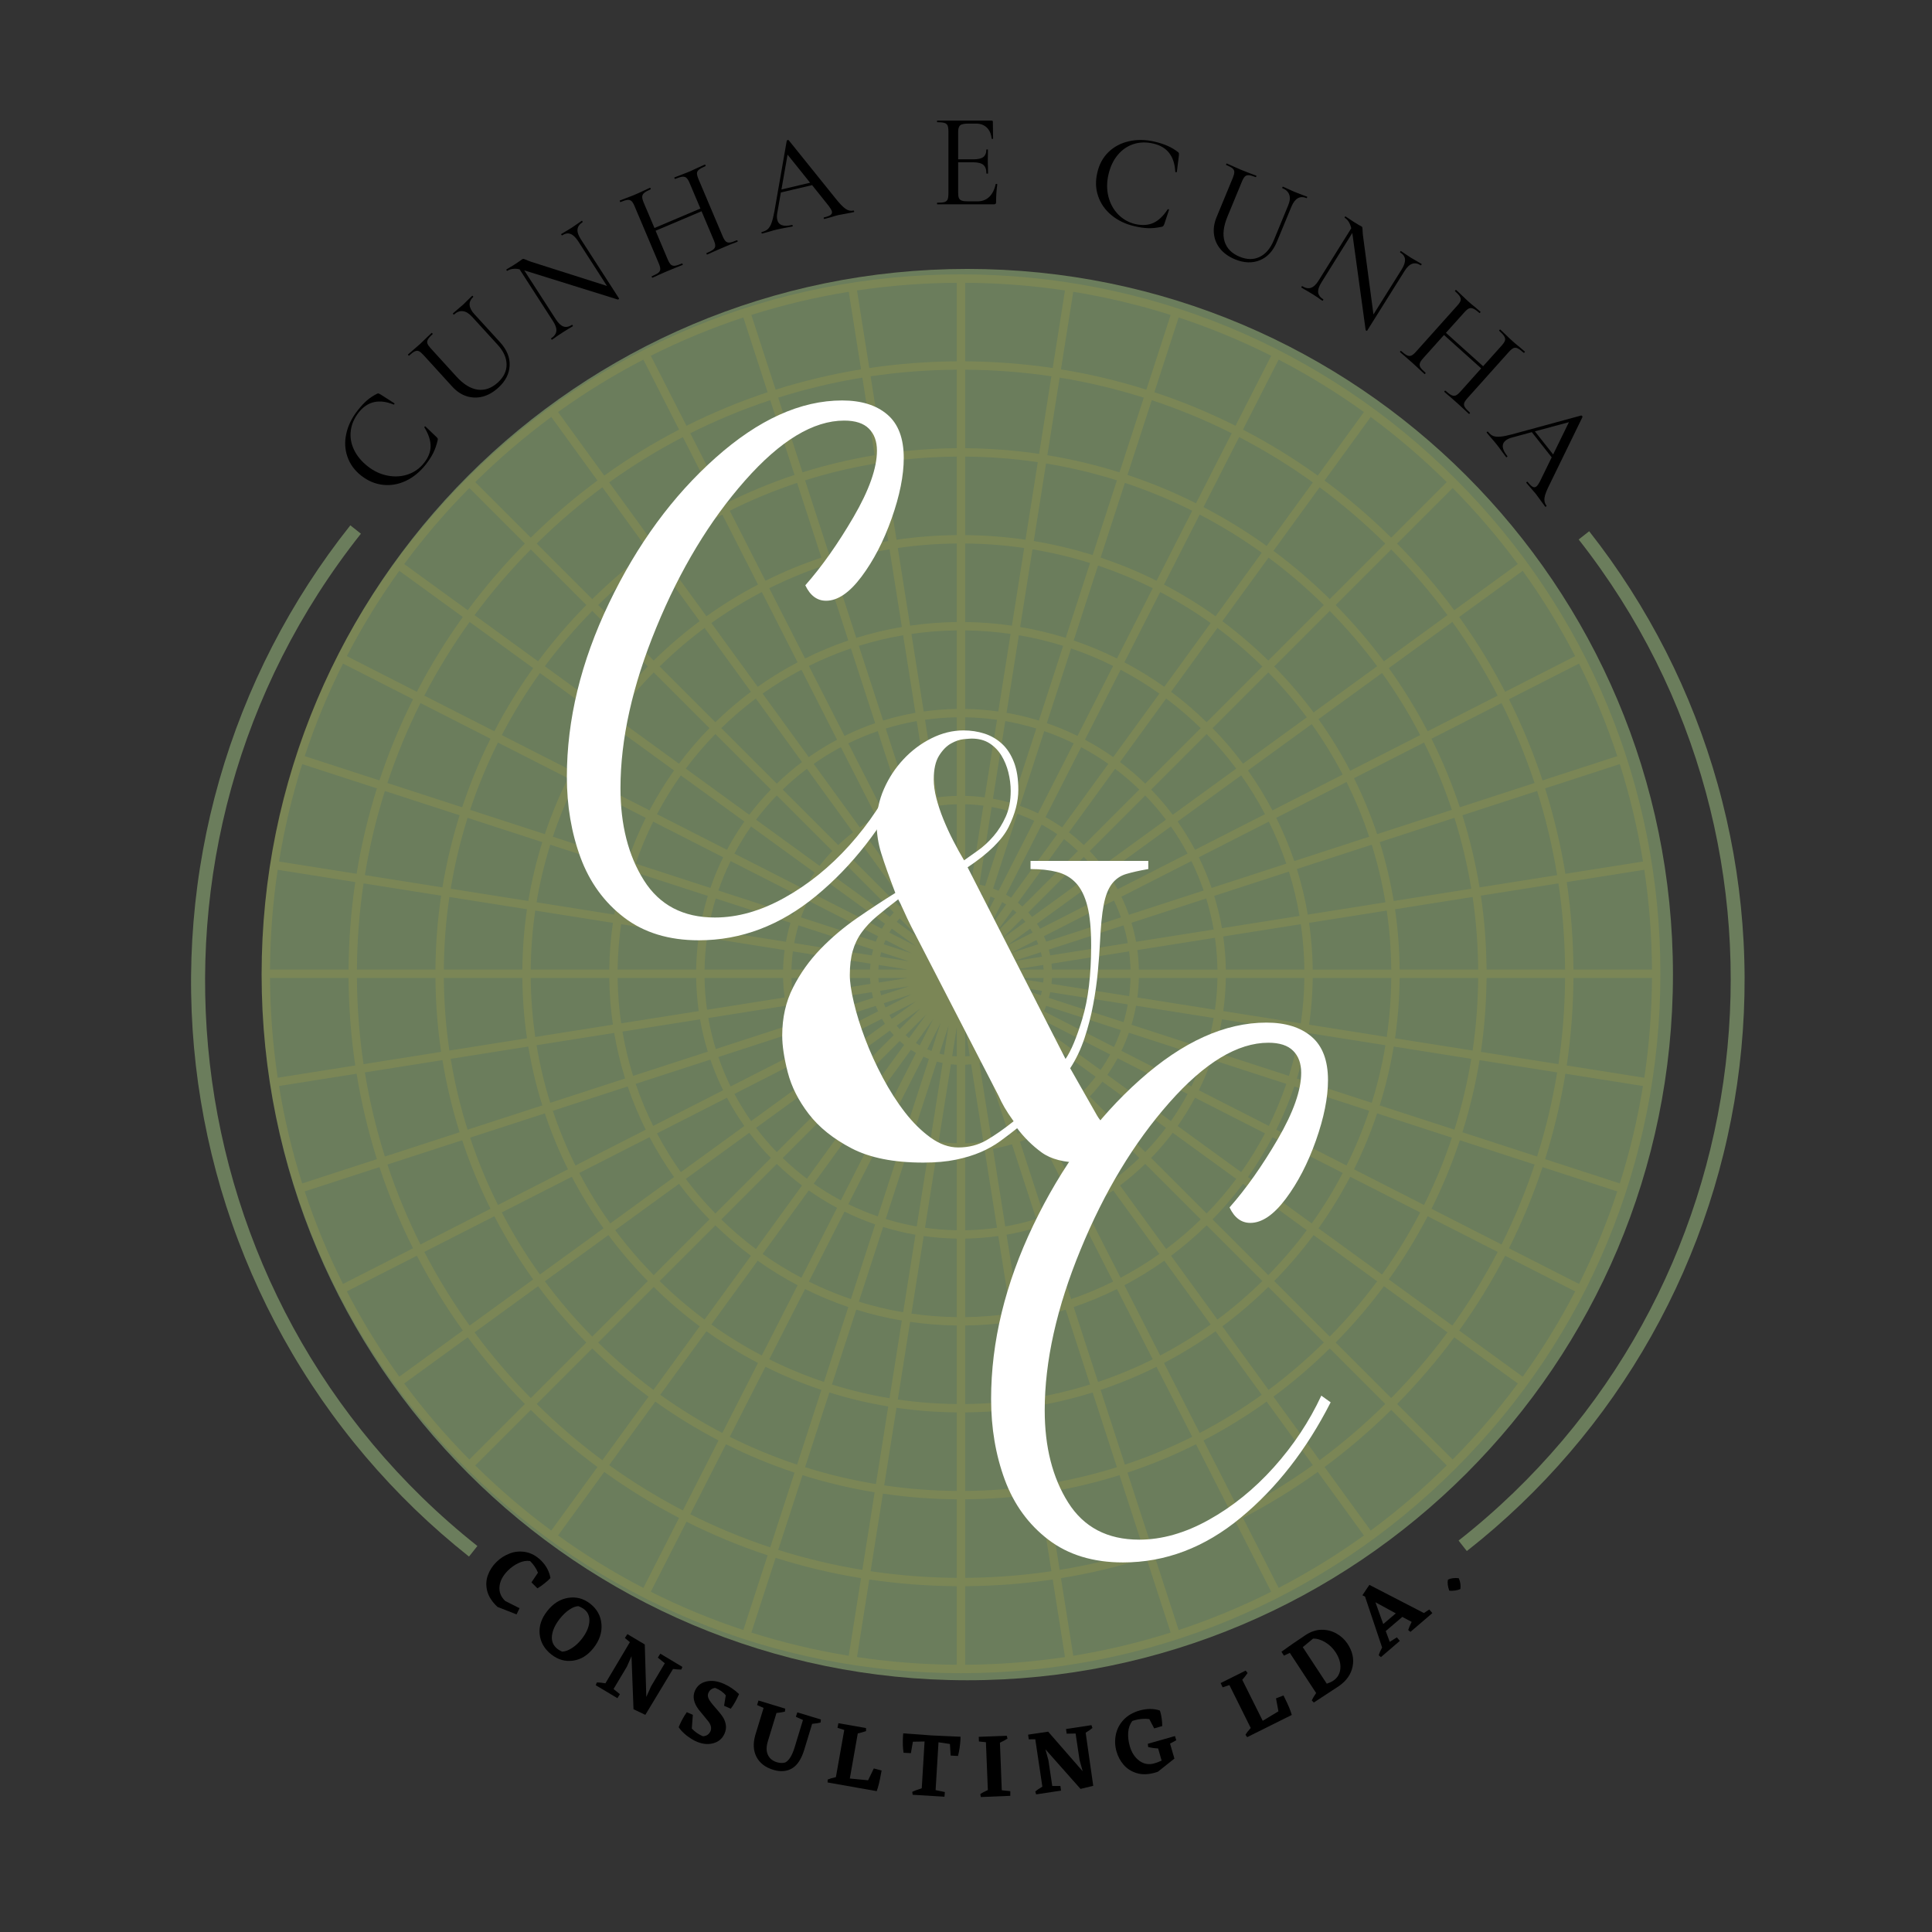 <svg xmlns="http://www.w3.org/2000/svg" xmlns:xlink="http://www.w3.org/1999/xlink" width="500" zoomAndPan="magnify" viewBox="0 0 375 375" height="500" preserveAspectRatio="xMidYMid meet" version="1.0"><rect x="0" y="0" width="375" height="375" fill="#333333" stroke="none"/><defs><filter x="0%" y="0%" width="100%" height="100%" id="ff50692107"><feColorMatrix values="0 0 0 0 1 0 0 0 0 1 0 0 0 0 1 0 0 0 1 0" color-interpolation-filters="sRGB"/></filter><g/><clipPath id="6a03a2a239"><path d="M 50.781 52.199 L 324.719 52.199 L 324.719 326.137 L 50.781 326.137 Z M 50.781 52.199 " clip-rule="nonzero"/></clipPath><clipPath id="c1f7bfe6c1"><path d="M 187.75 52.199 C 112.102 52.199 50.781 113.52 50.781 189.168 C 50.781 264.812 112.102 326.137 187.75 326.137 C 263.395 326.137 324.719 264.812 324.719 189.168 C 324.719 113.52 263.395 52.199 187.75 52.199 " clip-rule="nonzero"/></clipPath><mask id="eb9737770c"><g filter="url(#ff50692107)"><rect x="-37.5" width="450" fill="#000000" y="-37.5" height="450" fill-opacity="0.11"/></g></mask><clipPath id="5b51efdcfe"><path d="M 0.781 0.258 L 272.281 0.258 L 272.281 271.758 L 0.781 271.758 Z M 0.781 0.258 " clip-rule="nonzero"/></clipPath><clipPath id="65aee9906a"><rect x="0" width="273" y="0" height="272"/></clipPath><clipPath id="0ab68f9a11"><path d="M 151.824 141.711 L 224.574 141.711 L 224.574 225.711 L 151.824 225.711 Z M 151.824 141.711 " clip-rule="nonzero"/></clipPath><clipPath id="401ee1b0c2"><path d="M 37 101 L 93 101 L 93 303 L 37 303 Z M 37 101 " clip-rule="nonzero"/></clipPath><clipPath id="9d8f85311b"><path d="M -20.602 213.566 L 67.98 101.949 L 179.602 190.531 L 91.016 302.152 Z M -20.602 213.566 " clip-rule="nonzero"/></clipPath><clipPath id="7dd872a0f0"><path d="M -20.602 213.566 L 67.98 101.949 L 179.602 190.531 L 91.016 302.152 Z M -20.602 213.566 " clip-rule="nonzero"/></clipPath><clipPath id="1c2777077f"><path d="M 283 103 L 339 103 L 339 302 L 283 302 Z M 283 103 " clip-rule="nonzero"/></clipPath><clipPath id="0ee38f745a"><path d="M 395.594 213.965 L 284.727 301.082 L 197.609 190.215 L 308.477 103.098 Z M 395.594 213.965 " clip-rule="nonzero"/></clipPath><clipPath id="93a9bba8b2"><path d="M 395.594 213.965 L 284.727 301.082 L 197.609 190.215 L 308.477 103.098 Z M 395.594 213.965 " clip-rule="nonzero"/></clipPath></defs><g clip-path="url(#6a03a2a239)"><g clip-path="url(#c1f7bfe6c1)"><path fill="#6b7d5c" d="M 50.781 52.199 L 324.719 52.199 L 324.719 326.137 L 50.781 326.137 Z M 50.781 52.199 " fill-opacity="1" fill-rule="nonzero"/></g></g><g mask="url(#eb9737770c)"><g transform="matrix(1, 0, 0, 1, 50, 53)"><g clip-path="url(#65aee9906a)"><g clip-path="url(#5b51efdcfe)"><path fill="#ffd220" d="M 232.543 39.996 C 206.918 14.371 172.82 0.258 136.531 0.258 C 100.238 0.258 66.141 14.371 40.516 39.996 C 14.891 65.621 0.781 99.719 0.781 136.008 C 0.781 172.297 14.891 206.395 40.516 232.02 C 66.141 257.645 100.238 271.758 136.531 271.758 C 172.82 271.758 206.918 257.645 232.543 232.02 C 258.168 206.395 272.281 172.297 272.281 136.008 C 272.281 99.719 258.168 65.621 232.543 39.996 Z M 231.812 104.195 L 217.301 108.91 C 216.059 105.188 214.559 101.562 212.809 98.051 L 226.402 91.121 C 228.516 95.348 230.324 99.715 231.812 104.195 Z M 227.848 90.387 L 241.445 83.457 C 243.957 88.469 246.102 93.656 247.863 98.98 L 233.352 103.695 C 231.836 99.133 230 94.688 227.848 90.387 Z M 187.93 135.195 C 187.898 133.016 187.727 130.871 187.43 128.766 L 202.492 126.379 C 202.91 129.262 203.145 132.207 203.18 135.195 Z M 141.922 127.207 L 144.527 122.094 C 144.789 122.242 145.043 122.398 145.297 122.562 Z M 146.605 123.516 C 146.84 123.703 147.066 123.898 147.293 124.102 L 143.23 128.16 Z M 140.48 126.473 L 142.254 121.008 C 142.535 121.117 142.812 121.23 143.086 121.355 Z M 138.938 125.973 L 139.836 120.293 C 140.133 120.355 140.426 120.426 140.715 120.504 Z M 137.34 125.719 L 137.34 119.969 C 137.641 119.984 137.941 120.008 138.238 120.039 Z M 135.719 125.719 L 134.82 120.039 C 135.117 120.008 135.418 119.984 135.719 119.969 Z M 134.121 125.973 L 132.344 120.508 C 132.633 120.426 132.926 120.355 133.219 120.293 Z M 132.578 126.473 L 129.973 121.355 C 130.246 121.23 130.523 121.117 130.805 121.008 Z M 131.137 127.207 L 127.762 122.562 C 128.016 122.398 128.27 122.242 128.531 122.09 Z M 129.828 128.16 L 125.766 124.102 C 125.988 123.898 126.219 123.703 126.453 123.516 Z M 131.137 144.805 L 128.531 149.922 C 128.27 149.77 128.016 149.613 127.762 149.449 Z M 126.453 148.496 C 126.219 148.309 125.988 148.113 125.77 147.914 L 129.828 143.852 Z M 132.578 145.543 L 130.805 151.004 C 130.523 150.898 130.246 150.781 129.973 150.66 Z M 134.121 146.039 L 133.223 151.719 C 132.926 151.66 132.633 151.586 132.344 151.508 Z M 135.719 146.293 L 135.719 152.043 C 135.418 152.027 135.117 152.004 134.82 151.973 Z M 137.34 146.293 L 138.238 151.973 C 137.941 152.004 137.641 152.027 137.34 152.043 Z M 138.938 146.039 L 140.715 151.508 C 140.426 151.586 140.133 151.656 139.84 151.719 Z M 140.48 145.543 L 143.086 150.66 C 142.812 150.781 142.535 150.898 142.254 151.008 Z M 141.922 144.805 L 145.297 149.449 C 145.047 149.613 144.789 149.77 144.527 149.922 Z M 143.23 143.855 L 147.293 147.914 C 147.07 148.113 146.84 148.309 146.605 148.496 Z M 144.375 129.305 L 148.438 125.246 C 148.637 125.469 148.832 125.695 149.02 125.93 Z M 149.973 127.242 C 150.137 127.492 150.293 127.746 150.445 128.008 L 145.328 130.613 Z M 148.438 122.953 C 148.152 122.695 147.859 122.445 147.559 122.207 L 156.52 109.871 C 157.461 110.59 158.359 111.363 159.215 112.176 Z M 146.25 121.25 C 145.93 121.039 145.598 120.84 145.266 120.648 L 152.191 107.051 C 153.234 107.617 154.242 108.242 155.211 108.914 Z M 143.82 119.91 C 143.473 119.75 143.117 119.602 142.754 119.465 L 147.469 104.957 C 148.59 105.355 149.688 105.805 150.75 106.316 Z M 141.215 118.965 C 140.844 118.863 140.473 118.77 140.09 118.691 L 142.477 103.629 C 143.652 103.844 144.805 104.121 145.93 104.457 Z M 138.492 118.441 C 138.109 118.398 137.727 118.367 137.34 118.352 L 137.34 103.102 C 138.535 103.133 139.715 103.223 140.879 103.379 Z M 135.719 118.352 C 135.332 118.367 134.949 118.398 134.566 118.441 L 132.18 103.379 C 133.344 103.223 134.523 103.133 135.719 103.102 Z M 132.969 118.691 C 132.586 118.77 132.215 118.863 131.844 118.965 L 127.129 104.457 C 128.254 104.121 129.406 103.844 130.582 103.629 Z M 130.305 119.465 C 129.941 119.602 129.586 119.75 129.238 119.91 L 122.309 106.312 C 123.371 105.805 124.469 105.352 125.59 104.957 Z M 127.797 120.648 C 127.461 120.84 127.133 121.039 126.809 121.25 L 117.848 108.914 C 118.82 108.242 119.824 107.617 120.867 107.051 Z M 125.5 122.207 C 125.199 122.445 124.906 122.695 124.621 122.953 L 113.844 112.176 C 114.699 111.363 115.598 110.59 116.539 109.871 Z M 128.684 129.305 L 124.039 125.93 C 124.227 125.695 124.422 125.469 124.621 125.246 Z M 127.73 130.613 L 122.613 128.008 C 122.766 127.746 122.922 127.492 123.086 127.242 Z M 126.992 132.059 L 121.531 130.281 C 121.637 130 121.754 129.723 121.879 129.449 Z M 126.496 133.598 L 120.816 132.699 C 120.879 132.402 120.949 132.109 121.027 131.82 Z M 126.242 135.195 L 120.492 135.195 C 120.508 134.895 120.531 134.594 120.562 134.297 Z M 126.242 136.816 L 120.562 137.715 C 120.531 137.418 120.508 137.117 120.492 136.816 Z M 126.496 138.414 L 121.027 140.191 C 120.949 139.902 120.879 139.609 120.816 139.316 Z M 126.996 139.957 L 121.875 142.562 C 121.754 142.289 121.637 142.016 121.531 141.73 Z M 127.73 141.398 L 123.086 144.773 C 122.922 144.523 122.766 144.266 122.613 144.004 Z M 128.684 142.707 L 124.621 146.77 C 124.422 146.547 124.227 146.316 124.039 146.082 Z M 124.621 149.059 C 124.906 149.32 125.199 149.566 125.504 149.809 L 116.539 162.145 C 115.598 161.422 114.703 160.652 113.844 159.836 Z M 126.809 150.762 C 127.129 150.973 127.461 151.176 127.797 151.367 L 120.867 164.961 C 119.824 164.395 118.82 163.77 117.848 163.098 Z M 129.238 152.102 C 129.586 152.262 129.941 152.41 130.305 152.547 L 125.59 167.055 C 124.469 166.66 123.371 166.211 122.309 165.699 Z M 131.844 153.047 C 132.215 153.152 132.586 153.246 132.969 153.324 L 130.582 168.383 C 129.41 168.168 128.258 167.895 127.129 167.559 Z M 134.566 153.57 C 134.949 153.613 135.332 153.645 135.719 153.664 L 135.719 168.91 C 134.523 168.883 133.344 168.789 132.18 168.637 Z M 137.34 153.664 C 137.727 153.645 138.109 153.613 138.492 153.57 L 140.879 168.637 C 139.715 168.789 138.535 168.883 137.34 168.91 Z M 140.09 153.324 C 140.473 153.246 140.844 153.152 141.215 153.051 L 145.93 167.559 C 144.805 167.895 143.652 168.168 142.477 168.383 Z M 142.754 152.551 C 143.117 152.414 143.473 152.262 143.82 152.105 L 150.75 165.699 C 149.688 166.211 148.59 166.66 147.469 167.055 Z M 145.266 151.367 C 145.598 151.176 145.926 150.973 146.25 150.762 L 155.211 163.098 C 154.238 163.77 153.234 164.395 152.191 164.961 Z M 147.559 149.809 C 147.859 149.566 148.152 149.32 148.438 149.059 L 159.215 159.836 C 158.359 160.652 157.461 161.422 156.52 162.145 Z M 144.379 142.707 L 149.02 146.082 C 148.832 146.316 148.637 146.547 148.438 146.77 Z M 145.328 141.398 L 150.445 144.008 C 150.293 144.266 150.137 144.523 149.973 144.773 Z M 146.062 139.957 L 151.527 141.73 C 151.422 142.012 151.305 142.289 151.184 142.562 Z M 146.562 138.414 L 152.242 139.316 C 152.18 139.609 152.109 139.902 152.031 140.191 Z M 146.816 136.816 L 152.566 136.816 C 152.551 137.117 152.527 137.418 152.496 137.715 Z M 146.816 135.195 L 152.496 134.297 C 152.527 134.594 152.551 134.895 152.566 135.195 Z M 146.562 133.598 L 152.031 131.82 C 152.109 132.109 152.18 132.402 152.242 132.699 Z M 146.066 132.059 L 151.184 129.449 C 151.305 129.723 151.422 130 151.527 130.281 Z M 152.625 128.715 L 166.223 121.785 C 166.73 122.848 167.184 123.945 167.578 125.066 L 153.07 129.781 C 152.934 129.418 152.785 129.062 152.625 128.715 Z M 151.887 127.273 C 151.695 126.938 151.496 126.609 151.285 126.289 L 163.621 117.324 C 164.293 118.297 164.918 119.301 165.484 120.344 Z M 150.328 124.98 C 150.09 124.68 149.84 124.383 149.582 124.098 L 160.359 113.32 C 161.176 114.176 161.945 115.074 162.668 116.016 Z M 160.359 111.031 C 159.441 110.156 158.48 109.332 157.473 108.559 L 166.438 96.223 C 168.09 97.465 169.66 98.812 171.145 100.25 Z M 156.164 107.605 C 155.121 106.887 154.047 106.215 152.926 105.609 L 159.848 92.023 C 161.68 92.996 163.441 94.082 165.129 95.27 Z M 151.484 104.871 C 150.348 104.32 149.172 103.84 147.969 103.418 L 152.684 88.906 C 154.652 89.582 156.562 90.379 158.406 91.285 Z M 146.43 102.914 C 145.223 102.555 143.988 102.258 142.73 102.031 L 145.117 86.957 C 147.172 87.316 149.184 87.801 151.145 88.402 Z M 141.129 101.777 C 139.887 101.613 138.621 101.512 137.34 101.484 L 137.34 86.223 C 139.434 86.258 141.492 86.422 143.52 86.707 Z M 135.719 101.484 C 134.438 101.512 133.172 101.609 131.93 101.777 L 129.543 86.707 C 131.566 86.422 133.625 86.258 135.719 86.223 Z M 130.328 102.031 C 129.07 102.258 127.836 102.555 126.629 102.914 L 121.914 88.402 C 123.875 87.801 125.887 87.316 127.941 86.957 Z M 125.09 103.418 C 123.887 103.84 122.711 104.32 121.574 104.871 L 114.652 91.285 C 116.5 90.379 118.41 89.582 120.375 88.906 Z M 120.133 105.609 C 119.016 106.215 117.938 106.887 116.898 107.605 L 107.934 95.27 C 109.617 94.082 111.379 92.996 113.211 92.023 Z M 115.586 108.559 C 114.578 109.332 113.617 110.156 112.699 111.031 L 101.918 100.25 C 103.398 98.812 104.973 97.465 106.625 96.223 Z M 123.477 124.098 C 123.219 124.383 122.969 124.68 122.73 124.98 L 110.391 116.016 C 111.113 115.078 111.883 114.18 112.699 113.32 Z M 121.773 126.289 C 121.562 126.609 121.363 126.938 121.172 127.273 L 107.574 120.344 C 108.141 119.301 108.766 118.297 109.438 117.324 Z M 120.434 128.715 C 120.273 129.062 120.125 129.418 119.988 129.781 L 105.48 125.066 C 105.875 123.945 106.328 122.848 106.836 121.785 Z M 119.488 131.32 C 119.387 131.691 119.289 132.066 119.211 132.445 L 104.152 130.059 C 104.367 128.887 104.641 127.734 104.98 126.605 Z M 118.965 134.043 C 118.922 134.426 118.891 134.809 118.871 135.195 L 103.625 135.195 C 103.652 134 103.746 132.82 103.898 131.66 Z M 118.871 136.816 C 118.891 137.203 118.922 137.59 118.965 137.969 L 103.898 140.355 C 103.746 139.191 103.652 138.012 103.625 136.816 Z M 119.211 139.57 C 119.289 139.949 119.387 140.32 119.488 140.691 L 104.977 145.406 C 104.641 144.281 104.367 143.129 104.152 141.953 Z M 119.988 142.234 C 120.125 142.594 120.273 142.949 120.434 143.301 L 106.836 150.227 C 106.324 149.164 105.875 148.066 105.48 146.945 Z M 121.172 144.742 C 121.363 145.078 121.562 145.406 121.773 145.727 L 109.438 154.688 C 108.766 153.719 108.141 152.711 107.574 151.668 Z M 122.73 147.035 C 122.969 147.336 123.219 147.629 123.477 147.914 L 112.699 158.691 C 111.883 157.836 111.113 156.938 110.391 155.996 Z M 112.699 160.98 C 113.617 161.855 114.578 162.684 115.586 163.453 L 106.621 175.793 C 104.969 174.547 103.398 173.203 101.914 171.766 Z M 116.895 164.406 C 117.938 165.129 119.016 165.801 120.133 166.406 L 113.211 179.992 C 111.379 179.016 109.617 177.934 107.934 176.746 Z M 121.574 167.145 C 122.711 167.691 123.887 168.172 125.09 168.598 L 120.375 183.105 C 118.406 182.43 116.5 181.637 114.652 180.727 Z M 126.629 169.098 C 127.836 169.461 129.07 169.754 130.328 169.984 L 127.941 185.055 C 125.887 184.699 123.875 184.211 121.914 183.609 Z M 131.93 170.234 C 133.172 170.402 134.438 170.5 135.719 170.531 L 135.719 185.789 C 133.625 185.758 131.566 185.594 129.539 185.309 Z M 137.34 170.531 C 138.621 170.5 139.887 170.402 141.129 170.234 L 143.52 185.309 C 141.492 185.594 139.434 185.758 137.34 185.789 Z M 142.73 169.984 C 143.988 169.754 145.223 169.461 146.43 169.098 L 151.145 183.609 C 149.184 184.211 147.172 184.699 145.117 185.055 Z M 147.969 168.598 C 149.172 168.172 150.348 167.691 151.484 167.145 L 158.406 180.727 C 156.562 181.633 154.652 182.43 152.684 183.109 Z M 152.926 166.406 C 154.047 165.801 155.121 165.129 156.164 164.406 L 165.129 176.746 C 163.441 177.934 161.68 179.016 159.848 179.988 Z M 157.473 163.453 C 158.48 162.684 159.441 161.855 160.359 160.98 L 171.145 171.766 C 169.66 173.203 168.09 174.547 166.438 175.793 Z M 149.582 147.914 C 149.84 147.629 150.09 147.336 150.328 147.035 L 162.668 155.996 C 161.945 156.938 161.176 157.836 160.359 158.691 Z M 151.285 145.727 C 151.496 145.406 151.695 145.078 151.887 144.742 L 165.484 151.668 C 164.918 152.711 164.293 153.719 163.621 154.688 Z M 152.625 143.301 C 152.785 142.949 152.934 142.594 153.07 142.234 L 167.578 146.945 C 167.184 148.066 166.73 149.164 166.223 150.227 Z M 153.57 140.691 C 153.672 140.32 153.77 139.949 153.844 139.57 L 168.906 141.953 C 168.691 143.129 168.418 144.281 168.078 145.406 Z M 154.094 137.969 C 154.137 137.59 154.168 137.203 154.188 136.816 L 169.434 136.816 C 169.406 138.012 169.312 139.191 169.16 140.355 Z M 154.188 135.195 C 154.168 134.809 154.137 134.426 154.094 134.043 L 169.16 131.66 C 169.312 132.82 169.406 134 169.434 135.195 Z M 153.848 132.445 C 153.77 132.066 153.672 131.691 153.57 131.32 L 168.078 126.605 C 168.418 127.734 168.691 128.887 168.906 130.059 Z M 169.621 126.105 L 184.133 121.391 C 184.734 123.352 185.219 125.363 185.578 127.418 L 170.504 129.805 C 170.277 128.547 169.984 127.312 169.621 126.105 Z M 169.117 124.566 C 168.695 123.363 168.215 122.188 167.664 121.051 L 181.25 114.129 C 182.156 115.977 182.953 117.887 183.629 119.852 Z M 166.926 119.609 C 166.32 118.492 165.652 117.414 164.93 116.375 L 177.27 107.41 C 178.453 109.094 179.539 110.859 180.512 112.688 Z M 163.977 115.066 C 163.207 114.055 162.379 113.094 161.504 112.18 L 172.289 101.395 C 173.723 102.879 175.07 104.449 176.316 106.102 Z M 172.285 99.105 C 170.742 97.609 169.109 96.207 167.387 94.91 L 176.348 82.578 C 178.715 84.344 180.953 86.27 183.062 88.328 Z M 166.078 93.957 C 164.324 92.723 162.488 91.594 160.586 90.582 L 167.508 76.996 C 170.125 78.375 172.641 79.922 175.039 81.625 Z M 159.141 89.844 C 157.219 88.898 155.23 88.07 153.184 87.367 L 157.898 72.859 C 160.711 73.812 163.434 74.953 166.062 76.258 Z M 151.645 86.863 C 149.605 86.234 147.512 85.73 145.371 85.359 L 147.758 70.297 C 150.691 70.797 153.566 71.484 156.359 72.359 Z M 143.77 85.105 C 141.664 84.809 139.52 84.637 137.34 84.605 L 137.34 69.355 C 140.328 69.391 143.273 69.625 146.156 70.043 Z M 135.719 84.605 C 133.539 84.641 131.395 84.809 129.289 85.105 L 126.902 70.043 C 129.785 69.625 132.73 69.391 135.719 69.355 Z M 127.688 85.359 C 125.547 85.73 123.453 86.234 121.414 86.863 L 116.699 72.355 C 119.492 71.484 122.367 70.797 125.301 70.297 Z M 119.875 87.363 C 117.828 88.066 115.84 88.898 113.918 89.844 L 106.996 76.258 C 109.625 74.953 112.348 73.812 115.16 72.859 Z M 112.477 90.582 C 110.57 91.594 108.734 92.723 106.98 93.957 L 98.02 81.625 C 100.418 79.922 102.934 78.375 105.555 76.996 Z M 105.672 94.91 C 103.949 96.207 102.316 97.609 100.773 99.105 L 89.996 88.328 C 92.105 86.27 94.344 84.344 96.711 82.578 Z M 111.555 112.176 C 110.68 113.094 109.852 114.055 109.082 115.062 L 96.742 106.102 C 97.988 104.449 99.336 102.875 100.77 101.395 Z M 108.129 116.375 C 107.406 117.414 106.738 118.492 106.133 119.609 L 92.547 112.688 C 93.52 110.855 94.605 109.094 95.789 107.41 Z M 105.395 121.051 C 104.844 122.188 104.363 123.363 103.941 124.566 L 89.43 119.852 C 90.105 117.887 90.902 115.977 91.809 114.129 Z M 103.438 126.105 C 103.074 127.312 102.781 128.547 102.555 129.805 L 87.48 127.418 C 87.84 125.363 88.324 123.352 88.926 121.391 Z M 102.301 131.406 C 102.133 132.648 102.035 133.914 102.004 135.195 L 86.746 135.195 C 86.781 133.105 86.945 131.043 87.23 129.02 Z M 102.004 136.816 C 102.035 138.098 102.133 139.363 102.301 140.609 L 87.23 142.996 C 86.945 140.973 86.781 138.91 86.746 136.816 Z M 102.555 142.207 C 102.781 143.465 103.074 144.699 103.438 145.906 L 88.926 150.621 C 88.324 148.66 87.84 146.648 87.48 144.594 Z M 103.941 147.445 C 104.363 148.648 104.844 149.824 105.395 150.965 L 91.809 157.887 C 90.902 156.039 90.105 154.129 89.43 152.164 Z M 106.133 152.402 C 106.738 153.523 107.406 154.602 108.129 155.641 L 95.789 164.605 C 94.605 162.918 93.52 161.156 92.547 159.328 Z M 109.082 156.949 C 109.852 157.957 110.68 158.918 111.555 159.836 L 100.77 170.621 C 99.336 169.137 97.988 167.566 96.742 165.914 Z M 100.773 172.91 C 102.316 174.406 103.949 175.809 105.672 177.102 L 96.711 189.438 C 94.344 187.668 92.102 185.746 89.996 183.688 Z M 106.98 178.055 C 108.734 179.293 110.57 180.422 112.477 181.434 L 105.555 195.02 C 102.934 193.637 100.418 192.094 98.02 190.391 Z M 113.918 182.172 C 115.84 183.117 117.828 183.945 119.875 184.648 L 115.16 199.156 C 112.348 198.199 109.625 197.059 106.996 195.754 Z M 121.414 185.148 C 123.453 185.777 125.547 186.285 127.688 186.656 L 125.305 201.715 C 122.367 201.215 119.492 200.527 116.699 199.656 Z M 129.289 186.906 C 131.395 187.207 133.539 187.375 135.719 187.41 L 135.719 202.656 C 132.73 202.621 129.785 202.391 126.902 201.969 Z M 137.34 187.41 C 139.52 187.375 141.664 187.203 143.77 186.906 L 146.156 201.969 C 143.273 202.387 140.328 202.621 137.34 202.656 Z M 145.371 186.656 C 147.512 186.285 149.605 185.777 151.645 185.152 L 156.359 199.656 C 153.566 200.527 150.691 201.219 147.758 201.719 Z M 153.184 184.648 C 155.23 183.945 157.219 183.117 159.141 182.172 L 166.062 195.754 C 163.434 197.062 160.711 198.203 157.898 199.156 Z M 160.582 181.434 C 162.488 180.418 164.324 179.293 166.078 178.055 L 175.039 190.391 C 172.641 192.094 170.125 193.637 167.504 195.016 Z M 167.387 177.102 C 169.109 175.809 170.742 174.406 172.289 172.91 L 183.062 183.688 C 180.957 185.746 178.715 187.668 176.348 189.434 Z M 161.504 159.836 C 162.379 158.918 163.207 157.957 163.977 156.949 L 176.316 165.914 C 175.07 167.566 173.723 169.137 172.289 170.621 Z M 164.93 155.641 C 165.652 154.602 166.32 153.523 166.926 152.402 L 180.512 159.328 C 179.539 161.156 178.453 162.918 177.27 164.605 Z M 167.664 150.965 C 168.215 149.824 168.695 148.648 169.117 147.445 L 183.629 152.164 C 182.953 154.129 182.156 156.039 181.25 157.887 Z M 169.621 145.906 C 169.984 144.699 170.277 143.465 170.504 142.207 L 185.578 144.594 C 185.219 146.648 184.734 148.66 184.133 150.621 Z M 170.758 140.609 C 170.926 139.363 171.023 138.098 171.055 136.816 L 186.312 136.816 C 186.277 138.91 186.113 140.973 185.828 142.996 Z M 171.055 135.195 C 171.023 133.914 170.926 132.648 170.758 131.406 L 185.828 129.02 C 186.113 131.043 186.277 133.105 186.312 135.199 L 171.055 135.199 Z M 187.18 127.164 C 186.805 125.023 186.301 122.93 185.672 120.891 L 200.18 116.176 C 201.051 118.969 201.738 121.844 202.238 124.781 Z M 185.172 119.352 C 184.469 117.305 183.637 115.316 182.695 113.395 L 196.277 106.473 C 197.582 109.102 198.723 111.828 199.676 114.637 Z M 181.957 111.953 C 180.941 110.047 179.812 108.211 178.578 106.457 L 190.91 97.496 C 192.617 99.895 194.16 102.414 195.539 105.031 Z M 177.625 105.148 C 176.328 103.43 174.93 101.793 173.434 100.25 L 184.207 89.473 C 186.266 91.582 188.191 93.824 189.957 96.188 Z M 184.207 87.184 C 182.039 85.062 179.734 83.086 177.301 81.27 L 186.301 68.883 C 189.352 71.156 192.266 73.652 195.027 76.363 Z M 175.992 80.316 C 173.523 78.562 170.934 76.973 168.242 75.555 L 175.191 61.91 C 178.578 63.684 181.852 65.691 184.988 67.93 Z M 166.801 74.816 C 164.094 73.473 161.293 72.297 158.398 71.32 L 163.125 56.777 C 166.766 57.992 170.316 59.461 173.75 61.172 Z M 156.859 70.816 C 153.984 69.922 151.031 69.211 148.008 68.699 L 150.398 53.621 C 154.199 54.25 157.934 55.141 161.582 56.281 Z M 146.41 68.445 C 143.441 68.012 140.414 67.773 137.34 67.738 L 137.34 52.488 C 141.207 52.523 145.035 52.816 148.797 53.367 Z M 135.719 67.738 C 132.645 67.773 129.613 68.012 126.648 68.445 L 124.262 53.367 C 128.023 52.816 131.852 52.523 135.719 52.488 Z M 125.051 68.699 C 122.027 69.211 119.074 69.922 116.199 70.816 L 111.477 56.281 C 115.125 55.141 118.859 54.25 122.66 53.621 Z M 114.66 71.32 C 111.766 72.297 108.965 73.473 106.258 74.816 L 99.309 61.172 C 102.742 59.461 106.293 57.992 109.934 56.777 Z M 104.816 75.555 C 102.125 76.973 99.535 78.562 97.066 80.312 L 88.07 67.93 C 91.207 65.691 94.48 63.68 97.867 61.91 Z M 95.758 81.27 C 93.324 83.086 91.02 85.066 88.852 87.184 L 78.031 76.363 C 80.793 73.652 83.707 71.156 86.762 68.883 Z M 99.629 100.25 C 98.129 101.793 96.73 103.43 95.434 105.148 L 83.102 96.188 C 84.867 93.82 86.793 91.582 88.852 89.473 Z M 94.48 106.457 C 93.246 108.211 92.117 110.047 91.102 111.953 L 77.52 105.031 C 78.898 102.414 80.441 99.895 82.145 97.496 Z M 90.367 113.395 C 89.422 115.316 88.59 117.305 87.887 119.352 L 73.383 114.637 C 74.336 111.828 75.477 109.102 76.781 106.473 Z M 87.387 120.891 C 86.758 122.93 86.254 125.027 85.879 127.164 L 70.82 124.781 C 71.32 121.844 72.008 118.973 72.879 116.18 Z M 85.629 128.766 C 85.332 130.871 85.16 133.016 85.129 135.195 L 69.879 135.195 C 69.914 132.207 70.148 129.262 70.566 126.379 Z M 68.262 135.195 L 53.012 135.195 C 53.047 131.328 53.34 127.5 53.891 123.738 L 68.969 126.125 C 68.535 129.094 68.297 132.121 68.262 135.195 Z M 68.262 136.816 C 68.297 139.895 68.535 142.922 68.969 145.887 L 53.891 148.277 C 53.34 144.512 53.047 140.684 53.012 136.816 Z M 69.879 136.816 L 85.129 136.816 C 85.16 138.996 85.332 141.145 85.629 143.25 L 70.566 145.633 C 70.148 142.75 69.914 139.809 69.879 136.816 Z M 85.879 144.848 C 86.254 146.988 86.758 149.082 87.387 151.125 L 72.879 155.836 C 72.008 153.043 71.32 150.172 70.82 147.234 Z M 87.887 152.664 C 88.59 154.711 89.422 156.699 90.363 158.621 L 76.781 165.543 C 75.477 162.91 74.336 160.188 73.383 157.375 Z M 91.105 160.062 C 92.117 161.965 93.246 163.801 94.48 165.555 L 82.148 174.516 C 80.441 172.117 78.898 169.602 77.52 166.984 Z M 95.434 166.867 C 96.73 168.586 98.129 170.223 99.629 171.766 L 88.852 182.543 C 86.793 180.434 84.867 178.191 83.102 175.828 Z M 88.852 184.832 C 91.02 186.949 93.324 188.926 95.758 190.746 L 86.758 203.129 C 83.707 200.859 80.793 198.359 78.031 195.648 Z M 97.066 191.699 C 99.535 193.453 102.125 195.043 104.816 196.461 L 97.867 210.102 C 94.48 208.332 91.207 206.324 88.07 204.082 Z M 106.258 197.199 C 108.965 198.543 111.766 199.715 114.66 200.695 L 109.934 215.238 C 106.293 214.02 102.742 212.551 99.309 210.84 Z M 116.199 201.195 C 119.074 202.094 122.027 202.801 125.047 203.316 L 122.66 218.395 C 118.859 217.762 115.125 216.871 111.477 215.734 Z M 126.648 203.57 C 129.617 204 132.645 204.242 135.719 204.277 L 135.719 219.523 C 131.852 219.488 128.023 219.195 124.262 218.645 Z M 137.34 204.277 C 140.414 204.238 143.445 204 146.41 203.57 L 148.797 218.645 C 145.035 219.195 141.207 219.488 137.34 219.523 Z M 148.008 203.316 C 151.031 202.801 153.984 202.094 156.859 201.195 L 161.582 215.734 C 157.934 216.871 154.199 217.762 150.398 218.395 Z M 158.398 200.695 C 161.293 199.715 164.094 198.543 166.801 197.199 L 173.75 210.84 C 170.316 212.551 166.766 214.02 163.125 215.238 Z M 168.242 196.461 C 170.934 195.043 173.523 193.453 175.992 191.699 L 184.988 204.082 C 181.852 206.324 178.578 208.332 175.191 210.102 Z M 177.301 190.746 C 179.734 188.926 182.039 186.949 184.207 184.832 L 195.027 195.648 C 192.266 198.359 189.352 200.859 186.301 203.133 Z M 173.434 171.766 C 174.93 170.219 176.328 168.586 177.625 166.863 L 189.957 175.824 C 188.191 178.191 186.27 180.434 184.211 182.539 Z M 178.578 165.555 C 179.812 163.801 180.941 161.969 181.957 160.062 L 195.539 166.984 C 194.16 169.602 192.617 172.117 190.91 174.516 Z M 182.691 158.621 C 183.637 156.699 184.469 154.711 185.172 152.664 L 199.676 157.375 C 198.723 160.188 197.582 162.91 196.277 165.543 Z M 185.672 151.121 C 186.301 149.082 186.805 146.988 187.18 144.848 L 202.238 147.234 C 201.738 150.168 201.051 153.043 200.18 155.836 Z M 187.43 143.25 C 187.727 141.145 187.898 138.996 187.93 136.816 L 203.18 136.816 C 203.145 139.809 202.91 142.75 202.492 145.633 Z M 204.801 136.816 L 220.047 136.816 C 220.012 140.684 219.719 144.512 219.168 148.277 L 204.094 145.887 C 204.523 142.922 204.762 139.895 204.801 136.816 Z M 204.801 135.195 C 204.762 132.121 204.523 129.094 204.094 126.125 L 219.168 123.738 C 219.719 127.504 220.012 131.328 220.047 135.199 L 204.801 135.199 Z M 203.84 124.527 C 203.324 121.504 202.617 118.551 201.719 115.676 L 216.254 110.953 C 217.395 114.602 218.285 118.336 218.914 122.137 Z M 201.219 114.137 C 200.238 111.246 199.062 108.441 197.719 105.738 L 211.363 98.785 C 213.074 102.223 214.543 105.77 215.758 109.41 Z M 196.984 104.297 C 195.566 101.602 193.977 99.012 192.223 96.547 L 204.605 87.547 C 206.848 90.684 208.855 93.957 210.625 97.344 Z M 191.27 95.234 C 189.449 92.801 187.473 90.496 185.352 88.328 L 196.172 77.508 C 198.883 80.27 201.383 83.184 203.652 86.238 Z M 196.172 75.219 C 193.352 72.449 190.371 69.895 187.25 67.574 L 196.219 55.23 C 199.98 58.02 203.566 61.094 206.957 64.434 Z M 185.941 66.621 C 182.734 64.332 179.391 62.277 175.93 60.469 L 182.855 46.871 C 187.027 49.043 191.055 51.516 194.906 54.281 Z M 174.488 59.73 C 170.977 57.98 167.348 56.477 163.625 55.234 L 168.34 40.723 C 172.824 42.215 177.191 44.02 181.414 46.133 Z M 162.082 54.738 C 158.355 53.574 154.539 52.664 150.652 52.02 L 153.035 36.957 C 157.719 37.727 162.312 38.82 166.797 40.23 Z M 149.051 51.766 C 145.203 51.203 141.293 50.906 137.34 50.867 L 137.34 35.621 C 142.102 35.656 146.809 36.02 151.438 36.703 Z M 135.719 50.867 C 131.766 50.906 127.855 51.203 124.008 51.766 L 121.621 36.703 C 126.25 36.02 130.961 35.66 135.719 35.621 Z M 122.406 52.02 C 118.52 52.664 114.703 53.574 110.977 54.738 L 106.262 40.23 C 110.746 38.82 115.34 37.727 120.023 36.957 Z M 109.434 55.234 C 105.711 56.477 102.082 57.98 98.574 59.73 L 91.645 46.133 C 95.867 44.02 100.234 42.215 104.719 40.723 Z M 97.133 60.469 C 93.668 62.277 90.324 64.332 87.117 66.621 L 78.152 54.281 C 82.008 51.516 86.031 49.043 90.203 46.871 Z M 85.809 67.57 C 82.688 69.895 79.707 72.449 76.887 75.219 L 66.102 64.434 C 69.496 61.094 73.082 58.02 76.84 55.23 Z M 87.707 88.328 C 85.586 90.496 83.609 92.801 81.793 95.234 L 69.406 86.238 C 71.68 83.184 74.176 80.27 76.887 77.508 Z M 80.836 96.543 C 79.086 99.012 77.496 101.602 76.074 104.297 L 62.434 97.344 C 64.203 93.957 66.215 90.684 68.453 87.547 Z M 75.34 105.738 C 73.996 108.441 72.82 111.246 71.84 114.137 L 57.301 109.41 C 58.516 105.77 59.984 102.223 61.695 98.785 Z M 71.34 115.676 C 70.441 118.551 69.734 121.504 69.219 124.527 L 54.145 122.137 C 54.773 118.336 55.664 114.602 56.805 110.953 Z M 52.543 121.887 L 37.48 119.5 C 38.25 114.82 39.344 110.223 40.754 105.738 L 55.262 110.453 C 54.098 114.18 53.188 118 52.543 121.887 Z M 52.289 123.484 C 51.727 127.332 51.43 131.242 51.391 135.195 L 36.145 135.195 C 36.18 130.438 36.539 125.727 37.223 121.098 Z M 51.391 136.816 C 51.43 140.77 51.727 144.684 52.289 148.527 L 37.223 150.914 C 36.539 146.285 36.18 141.578 36.145 136.816 Z M 52.543 150.129 C 53.188 154.016 54.098 157.832 55.262 161.562 L 40.754 166.273 C 39.344 161.789 38.246 157.195 37.48 152.516 Z M 54.145 149.875 L 69.219 147.488 C 69.734 150.508 70.441 153.465 71.34 156.336 L 56.805 161.059 C 55.664 157.414 54.773 153.676 54.145 149.875 Z M 71.84 157.875 C 72.82 160.77 73.996 163.574 75.34 166.277 L 61.695 173.227 C 59.984 169.793 58.516 166.242 57.301 162.602 Z M 76.074 167.719 C 77.496 170.41 79.086 173.004 80.836 175.469 L 68.453 184.465 C 66.215 181.328 64.203 178.059 62.434 174.668 Z M 81.793 176.777 C 83.609 179.211 85.586 181.516 87.707 183.688 L 76.887 194.504 C 74.176 191.742 71.676 188.828 69.406 185.777 Z M 76.887 196.793 C 79.707 199.566 82.688 202.121 85.809 204.441 L 76.84 216.785 C 73.078 213.996 69.496 210.918 66.102 207.578 Z M 87.117 205.391 C 90.324 207.684 93.668 209.738 97.133 211.547 L 90.203 225.141 C 86.031 222.969 82.008 220.496 78.152 217.734 Z M 98.574 212.285 C 102.082 214.035 105.711 215.535 109.434 216.777 L 104.719 231.289 C 100.234 229.801 95.867 227.992 91.645 225.883 Z M 110.977 217.273 C 114.703 218.438 118.52 219.348 122.406 219.992 L 120.023 235.055 C 115.34 234.289 110.746 233.191 106.262 231.785 Z M 124.008 220.246 C 127.855 220.809 131.766 221.109 135.719 221.145 L 135.719 236.395 C 130.961 236.355 126.25 235.996 121.621 235.312 Z M 137.34 221.145 C 141.293 221.109 145.203 220.809 149.051 220.246 L 151.438 235.312 C 146.809 235.996 142.102 236.355 137.34 236.395 Z M 150.652 219.992 C 154.539 219.348 158.355 218.441 162.082 217.273 L 166.797 231.785 C 162.312 233.191 157.719 234.289 153.035 235.055 Z M 163.625 216.777 C 167.348 215.535 170.977 214.035 174.484 212.285 L 181.414 225.883 C 177.191 227.992 172.824 229.801 168.34 231.289 Z M 175.926 211.547 C 179.391 209.738 182.734 207.684 185.941 205.391 L 194.906 217.734 C 191.055 220.496 187.027 222.969 182.855 225.141 Z M 187.25 204.441 C 190.371 202.117 193.352 199.566 196.172 196.793 L 206.957 207.578 C 203.566 210.918 199.98 213.996 196.219 216.785 Z M 185.352 183.688 C 187.473 181.516 189.449 179.211 191.27 176.777 L 203.652 185.777 C 201.383 188.828 198.883 191.742 196.172 194.504 Z M 192.223 175.469 C 193.973 173.004 195.562 170.41 196.984 167.719 L 210.625 174.668 C 208.855 178.059 206.848 181.328 204.605 184.465 Z M 197.719 166.277 C 199.062 163.57 200.238 160.77 201.219 157.875 L 215.762 162.602 C 214.543 166.242 213.074 169.793 211.363 173.227 Z M 201.719 156.336 C 202.617 153.465 203.324 150.508 203.84 147.488 L 218.914 149.875 C 218.285 153.676 217.395 157.41 216.254 161.059 Z M 220.516 150.129 L 235.578 152.516 C 234.812 157.195 233.715 161.789 232.305 166.273 L 217.797 161.562 C 218.961 157.832 219.871 154.016 220.516 150.129 Z M 220.77 148.527 C 221.332 144.684 221.629 140.77 221.668 136.816 L 236.914 136.816 C 236.879 141.578 236.52 146.285 235.836 150.914 Z M 221.668 135.195 C 221.629 131.242 221.332 127.332 220.77 123.484 L 235.836 121.098 C 236.52 125.727 236.879 130.438 236.914 135.195 Z M 220.516 121.887 C 219.871 118 218.961 114.18 217.797 110.453 L 232.305 105.738 C 233.715 110.223 234.812 114.82 235.578 119.5 Z M 212.07 96.609 C 210.258 93.145 208.207 89.801 205.914 86.598 L 218.254 77.629 C 221.02 81.484 223.492 85.512 225.664 89.684 Z M 204.965 85.285 C 202.641 82.164 200.086 79.184 197.316 76.363 L 208.102 65.578 C 211.441 68.973 214.516 72.559 217.305 76.316 Z M 208.102 63.289 C 204.648 59.887 201 56.758 197.172 53.918 L 206.137 41.578 C 210.605 44.887 214.863 48.535 218.887 52.504 Z M 195.859 52.969 C 191.934 50.156 187.836 47.641 183.59 45.43 L 190.516 31.836 C 195.473 34.406 200.254 37.344 204.824 40.629 Z M 182.148 44.688 C 177.852 42.539 173.402 40.699 168.84 39.184 L 173.555 24.672 C 178.879 26.434 184.066 28.578 189.078 31.094 Z M 167.297 38.688 C 162.734 37.254 158.055 36.141 153.289 35.359 L 155.676 20.293 C 161.234 21.199 166.691 22.5 172.012 24.18 Z M 151.691 35.102 C 146.98 34.406 142.184 34.039 137.34 34 L 137.34 18.754 C 142.992 18.793 148.582 19.219 154.078 20.039 Z M 135.719 34 C 130.875 34.039 126.078 34.406 121.367 35.102 L 118.98 20.039 C 124.477 19.219 130.066 18.793 135.719 18.754 Z M 119.77 35.359 C 115.004 36.141 110.324 37.254 105.762 38.688 L 101.047 24.18 C 106.367 22.5 111.824 21.199 117.383 20.293 Z M 104.219 39.184 C 99.656 40.699 95.211 42.539 90.91 44.688 L 83.98 31.094 C 88.992 28.578 94.18 26.434 99.504 24.672 Z M 89.469 45.43 C 85.223 47.641 81.125 50.156 77.199 52.969 L 68.234 40.629 C 72.809 37.344 77.586 34.406 82.543 31.832 Z M 75.891 53.918 C 72.062 56.758 68.41 59.887 64.957 63.289 L 54.172 52.504 C 58.195 48.535 62.453 44.883 66.922 41.578 Z M 75.742 76.363 C 72.973 79.184 70.418 82.164 68.094 85.285 L 55.75 76.316 C 58.543 72.559 61.617 68.973 64.957 65.578 Z M 67.145 86.598 C 64.852 89.801 62.801 93.145 60.988 96.609 L 47.395 89.684 C 49.566 85.512 52.039 81.484 54.801 77.629 Z M 60.25 98.051 C 58.504 101.562 57 105.188 55.758 108.91 L 41.246 104.195 C 42.734 99.715 44.543 95.348 46.652 91.121 Z M 39.707 103.695 L 25.191 98.98 C 26.957 93.656 29.102 88.473 31.613 83.457 L 45.211 90.387 C 43.059 94.688 41.223 99.133 39.707 103.695 Z M 39.211 105.238 C 37.777 109.805 36.664 114.48 35.879 119.246 L 20.816 116.859 C 21.723 111.301 23.023 105.844 24.703 100.523 Z M 35.625 120.844 C 34.926 125.559 34.562 130.352 34.523 135.195 L 19.277 135.195 C 19.312 129.543 19.742 123.953 20.562 118.461 Z M 34.523 136.816 C 34.562 141.664 34.926 146.457 35.625 151.168 L 20.562 153.555 C 19.742 148.059 19.312 142.469 19.277 136.816 Z M 35.879 152.766 C 36.664 157.531 37.777 162.211 39.211 166.773 L 24.703 171.488 C 23.023 166.168 21.723 160.711 20.816 155.152 Z M 39.707 168.316 C 41.223 172.883 43.059 177.328 45.211 181.625 L 31.613 188.555 C 29.102 183.543 26.957 178.359 25.191 173.035 Z M 41.246 167.816 L 55.758 163.102 C 57 166.824 58.504 170.453 60.25 173.965 L 46.656 180.891 C 44.543 176.668 42.734 172.301 41.246 167.816 Z M 60.988 175.406 C 62.801 178.867 64.852 182.211 67.145 185.418 L 54.801 194.383 C 52.039 190.531 49.566 186.504 47.395 182.332 Z M 68.094 186.727 C 70.418 189.848 72.973 192.828 75.742 195.648 L 64.957 206.434 C 61.617 203.043 58.543 199.457 55.754 195.695 Z M 64.957 208.723 C 68.41 212.125 72.059 215.254 75.887 218.094 L 66.922 230.434 C 62.453 227.129 58.195 223.48 54.172 219.508 Z M 77.199 219.043 C 81.125 221.855 85.223 224.375 89.469 226.586 L 82.543 240.18 C 77.586 237.605 72.809 234.672 68.234 231.383 Z M 90.91 227.324 C 95.211 229.477 99.652 231.316 104.219 232.832 L 99.504 247.344 C 94.176 245.582 88.992 243.434 83.98 240.922 Z M 105.762 233.324 C 110.324 234.758 115.004 235.875 119.77 236.656 L 117.383 251.719 C 111.824 250.812 106.367 249.512 101.047 247.832 Z M 121.367 236.91 C 126.082 237.609 130.875 237.977 135.719 238.012 L 135.719 253.262 C 130.066 253.223 124.477 252.793 118.98 251.977 Z M 137.34 238.012 C 142.184 237.977 146.98 237.609 151.691 236.91 L 154.078 251.977 C 148.582 252.793 142.992 253.223 137.34 253.262 Z M 153.289 236.656 C 158.055 235.875 162.734 234.758 167.297 233.324 L 172.012 247.836 C 166.691 249.516 161.234 250.812 155.676 251.719 Z M 168.84 232.832 C 173.402 231.316 177.852 229.477 182.148 227.324 L 189.078 240.922 C 184.066 243.434 178.879 245.582 173.555 247.344 Z M 183.59 226.586 C 187.836 224.375 191.934 221.859 195.859 219.043 L 204.824 231.383 C 200.254 234.672 195.473 237.605 190.516 240.18 Z M 197.172 218.094 C 201 215.254 204.648 212.125 208.102 208.727 L 218.887 219.512 C 214.863 223.48 210.605 227.129 206.137 230.434 Z M 197.316 195.648 C 200.086 192.828 202.641 189.848 204.965 186.727 L 217.305 195.695 C 214.516 199.457 211.441 203.043 208.102 206.434 Z M 205.914 185.418 C 208.207 182.215 210.258 178.867 212.07 175.406 L 225.664 182.332 C 223.492 186.504 221.02 190.531 218.258 194.383 Z M 212.809 173.965 C 214.559 170.453 216.059 166.824 217.301 163.102 L 231.812 167.816 C 230.324 172.301 228.516 176.668 226.406 180.891 Z M 233.352 168.316 L 247.867 173.035 C 246.102 178.359 243.957 183.543 241.445 188.555 L 227.848 181.625 C 230 177.328 231.836 172.883 233.352 168.316 Z M 233.848 166.773 C 235.281 162.211 236.398 157.531 237.18 152.766 L 252.242 155.152 C 251.336 160.711 250.035 166.168 248.355 171.488 Z M 237.434 151.168 C 238.133 146.457 238.496 141.664 238.535 136.816 L 253.781 136.816 C 253.746 142.469 253.316 148.059 252.496 153.555 Z M 238.535 135.195 C 238.496 130.352 238.133 125.559 237.434 120.844 L 252.496 118.461 C 253.316 123.953 253.746 129.543 253.781 135.195 Z M 237.18 119.246 C 236.398 114.48 235.281 109.805 233.848 105.238 L 248.355 100.523 C 250.035 105.848 251.336 111.301 252.242 116.859 Z M 249.898 100.023 L 264.406 95.309 C 266.355 101.469 267.863 107.785 268.906 114.223 L 253.84 116.605 C 252.922 110.965 251.602 105.426 249.898 100.023 Z M 249.406 98.48 C 247.617 93.074 245.441 87.812 242.887 82.723 L 256.484 75.797 C 259.398 81.594 261.883 87.598 263.918 93.766 Z M 242.145 81.285 C 239.535 76.254 236.555 71.402 233.219 66.758 L 245.559 57.793 C 249.367 63.082 252.766 68.617 255.738 74.359 Z M 240.703 82.02 L 227.105 88.945 C 224.895 84.699 222.379 80.602 219.566 76.68 L 231.906 67.711 C 235.195 72.285 238.129 77.062 240.703 82.02 Z M 218.617 75.367 C 215.777 71.539 212.648 67.887 209.246 64.434 L 220.031 53.648 C 224.004 57.672 227.652 61.93 230.957 66.398 Z M 220.031 51.359 C 215.949 47.328 211.625 43.625 207.09 40.27 L 216.055 27.926 C 221.23 31.75 226.16 35.973 230.816 40.574 Z M 205.777 39.32 C 201.137 35.98 196.281 33 191.254 30.391 L 198.18 16.797 C 203.918 19.77 209.453 23.168 214.742 26.977 Z M 189.812 29.648 C 184.727 27.098 179.461 24.918 174.059 23.129 L 178.773 8.617 C 184.938 10.652 190.941 13.137 196.742 16.051 Z M 172.512 22.641 C 167.109 20.934 161.57 19.613 155.93 18.695 L 158.316 3.633 C 164.75 4.676 171.066 6.18 177.227 8.129 Z M 154.332 18.438 C 148.754 17.609 143.078 17.172 137.34 17.133 L 137.34 1.887 C 143.883 1.926 150.355 2.422 156.715 3.375 Z M 135.719 17.133 C 129.98 17.172 124.305 17.609 118.727 18.438 L 116.344 3.375 C 122.703 2.422 129.176 1.926 135.719 1.887 Z M 117.129 18.695 C 111.488 19.613 105.949 20.934 100.547 22.641 L 95.832 8.129 C 101.992 6.18 108.309 4.676 114.742 3.633 Z M 99 23.129 C 93.598 24.918 88.332 27.098 83.246 29.648 L 76.316 16.051 C 82.117 13.137 88.121 10.652 94.285 8.617 Z M 81.809 30.391 C 76.777 33 71.922 35.98 67.281 39.32 L 58.316 26.977 C 63.605 23.168 69.141 19.77 74.879 16.797 Z M 65.969 40.27 C 61.434 43.625 57.109 47.328 53.027 51.359 L 42.242 40.574 C 46.898 35.973 51.828 31.75 57.004 27.926 Z M 63.812 64.434 C 60.41 67.887 57.281 71.539 54.441 75.367 L 42.102 66.398 C 45.406 61.934 49.055 57.672 53.027 53.648 Z M 53.492 76.68 C 50.68 80.602 48.16 84.699 45.953 88.945 L 32.355 82.02 C 34.93 77.062 37.863 72.285 41.152 67.711 Z M 30.914 81.285 L 17.316 74.355 C 20.293 68.617 23.691 63.082 27.5 57.793 L 39.84 66.758 C 36.504 71.402 33.523 76.254 30.914 81.285 Z M 30.172 82.723 C 27.617 87.812 25.441 93.074 23.652 98.48 L 9.141 93.766 C 11.176 87.598 13.66 81.594 16.574 75.797 Z M 23.16 100.023 C 21.457 105.426 20.137 110.965 19.219 116.605 L 4.156 114.223 C 5.199 107.785 6.703 101.469 8.652 95.309 Z M 18.961 118.207 C 18.133 123.785 17.695 129.457 17.656 135.195 L 2.41 135.195 C 2.445 128.652 2.945 122.18 3.898 115.82 Z M 17.656 136.816 C 17.695 142.555 18.129 148.23 18.961 153.809 L 3.898 156.195 C 2.945 149.832 2.445 143.363 2.41 136.816 Z M 19.219 155.406 C 20.137 161.051 21.457 166.59 23.16 171.992 L 8.652 176.707 C 6.703 170.547 5.199 164.23 4.156 157.793 Z M 23.652 173.535 C 25.441 178.938 27.617 184.203 30.172 189.289 L 16.574 196.219 C 13.66 190.418 11.176 184.414 9.141 178.25 Z M 30.914 190.73 C 33.523 195.762 36.504 200.613 39.84 205.254 L 27.5 214.219 C 23.691 208.93 20.293 203.395 17.32 197.656 Z M 32.355 189.996 L 45.953 183.066 C 48.16 187.312 50.68 191.414 53.492 195.336 L 41.152 204.301 C 37.867 199.73 34.93 194.949 32.355 189.996 Z M 54.441 196.648 C 57.281 200.477 60.41 204.125 63.812 207.578 L 53.027 218.363 C 49.055 214.34 45.406 210.082 42.102 205.613 Z M 53.027 220.656 C 57.109 224.688 61.434 228.391 65.969 231.746 L 57.004 244.086 C 51.828 240.266 46.898 236.039 42.242 231.441 Z M 67.281 232.695 C 71.922 236.031 76.777 239.012 81.809 241.621 L 74.879 255.219 C 69.141 252.246 63.605 248.844 58.316 245.035 Z M 83.246 242.363 C 88.332 244.918 93.598 247.094 99 248.883 L 94.285 263.395 C 88.121 261.359 82.117 258.875 76.316 255.961 Z M 100.547 249.375 C 105.949 251.082 111.488 252.398 117.129 253.32 L 114.742 268.383 C 108.309 267.34 101.992 265.832 95.832 263.883 Z M 118.727 253.574 C 124.305 254.406 129.98 254.84 135.719 254.879 L 135.719 270.129 C 129.176 270.09 122.703 269.59 116.344 268.637 Z M 137.34 254.879 C 143.078 254.84 148.754 254.406 154.332 253.574 L 156.715 268.637 C 150.355 269.59 143.883 270.09 137.34 270.129 Z M 155.93 253.32 C 161.57 252.398 167.109 251.082 172.512 249.375 L 177.227 263.883 C 171.066 265.832 164.75 267.34 158.316 268.383 Z M 174.059 248.883 C 179.461 247.094 184.727 244.918 189.812 242.363 L 196.742 255.961 C 190.941 258.875 184.938 261.359 178.773 263.395 Z M 191.254 241.621 C 196.281 239.012 201.137 236.031 205.777 232.695 L 214.742 245.035 C 209.453 248.844 203.918 252.242 198.18 255.215 Z M 207.09 231.746 C 211.625 228.391 215.949 224.688 220.031 220.656 L 230.816 231.438 C 226.16 236.039 221.23 240.262 216.055 244.086 Z M 209.246 207.578 C 212.648 204.125 215.777 200.477 218.617 196.648 L 230.957 205.613 C 227.652 210.082 224.004 214.34 220.031 218.363 Z M 219.566 195.336 C 222.379 191.414 224.898 187.312 227.105 183.066 L 240.703 189.996 C 238.129 194.949 235.195 199.73 231.906 204.301 Z M 242.145 190.73 L 255.738 197.656 C 252.766 203.395 249.367 208.93 245.559 214.219 L 233.219 205.254 C 236.555 200.613 239.535 195.762 242.145 190.73 Z M 242.887 189.289 C 245.441 184.203 247.617 178.938 249.406 173.535 L 263.918 178.25 C 261.883 184.414 259.398 190.418 256.484 196.219 Z M 249.898 171.992 C 251.602 166.586 252.922 161.051 253.84 155.406 L 268.902 157.793 C 267.859 164.227 266.355 170.547 264.406 176.703 Z M 254.098 153.809 C 254.926 148.23 255.363 142.555 255.402 136.816 L 270.648 136.816 C 270.613 143.363 270.113 149.832 269.16 156.195 Z M 255.402 135.195 C 255.363 129.457 254.93 123.785 254.098 118.207 L 269.16 115.82 C 270.113 122.18 270.613 128.652 270.648 135.195 Z M 244.609 56.48 L 232.27 65.449 C 228.914 60.91 225.207 56.59 221.176 52.504 L 231.961 41.719 C 236.562 46.375 240.785 51.305 244.609 56.48 Z M 41.098 41.719 L 51.883 52.504 C 47.852 56.59 44.145 60.91 40.789 65.449 L 28.449 56.48 C 32.273 51.305 36.496 46.375 41.098 41.719 Z M 28.449 215.531 L 40.789 206.566 C 44.148 211.102 47.852 215.426 51.883 219.512 L 41.098 230.297 C 36.496 225.641 32.273 220.707 28.449 215.531 Z M 231.961 230.293 L 221.176 219.512 C 225.207 215.426 228.914 211.102 232.27 206.566 L 244.609 215.531 C 240.785 220.707 236.562 225.641 231.961 230.293 Z M 231.961 230.293 " fill-opacity="1" fill-rule="nonzero"/></g></g></g></g><g clip-path="url(#0ab68f9a11)"><path fill="#ffffff" d="M 210.094 197.684 C 211.227 193.953 211.793 189.223 211.793 183.492 C 211.793 180.328 211.547 177.785 211.059 175.863 C 210.566 173.941 209.828 172.453 208.852 171.398 C 207.867 170.344 206.645 169.629 205.176 169.25 C 203.703 168.875 201.988 168.684 200.027 168.684 L 200.027 167.102 L 222.883 167.102 L 222.883 168.684 C 221.148 168.984 219.715 169.305 218.582 169.645 C 217.449 169.984 216.527 170.625 215.812 171.566 C 215.094 172.512 214.566 173.867 214.227 175.637 C 213.887 177.406 213.645 179.914 213.492 183.152 C 213.418 184.664 213.285 186.449 213.098 188.523 C 212.91 190.598 212.605 192.746 212.191 194.969 C 211.777 197.191 211.211 199.375 210.496 201.523 C 209.777 203.672 208.855 205.613 207.723 207.348 L 212.926 216.504 C 213.227 217.031 213.754 217.707 214.512 218.539 C 215.266 219.367 216.32 219.781 217.68 219.781 C 218.812 219.781 219.715 219.406 220.395 218.652 C 221.074 217.898 221.621 217.031 222.035 216.051 C 222.449 215.07 222.715 214.129 222.828 213.223 C 222.941 212.32 223 211.715 223 211.414 C 223 211.039 222.98 210.699 222.941 210.398 C 222.902 210.098 222.809 209.758 222.66 209.383 L 224.242 209.383 C 224.316 209.535 224.391 209.777 224.469 210.117 C 224.543 210.453 224.582 210.812 224.582 211.191 C 224.582 211.492 224.504 212.418 224.355 213.961 C 224.203 215.504 223.656 217.145 222.715 218.879 C 221.77 220.609 220.301 222.176 218.301 223.57 C 216.301 224.961 213.492 225.66 209.871 225.66 C 206.551 225.66 203.988 225 202.176 223.684 C 200.367 222.363 198.785 220.797 197.426 218.988 C 196.293 219.895 195.18 220.742 194.086 221.531 C 192.992 222.324 191.75 223.02 190.355 223.625 C 188.957 224.227 187.355 224.715 185.547 225.094 C 183.734 225.469 181.625 225.66 179.211 225.66 C 173.477 225.66 168.836 224.734 165.293 222.891 C 161.746 221.043 158.973 218.82 156.977 216.219 C 154.977 213.617 153.621 210.926 152.902 208.137 C 152.188 205.348 151.828 202.973 151.828 201.012 C 151.828 197.547 152.523 194.438 153.922 191.688 C 155.316 188.938 157.09 186.449 159.238 184.223 C 161.391 182 163.746 180.004 166.312 178.23 C 168.875 176.461 171.363 174.824 173.781 173.316 C 172.574 170.148 171.668 167.605 171.066 165.684 C 170.461 163.762 170.16 161.824 170.16 159.863 C 170.16 157.527 170.629 155.285 171.574 153.137 C 172.516 150.988 173.781 149.066 175.367 147.371 C 176.949 145.676 178.758 144.32 180.797 143.301 C 182.832 142.285 184.906 141.773 187.02 141.773 C 188.453 141.773 189.812 141.98 191.094 142.395 C 192.375 142.812 193.508 143.473 194.488 144.375 C 195.469 145.281 196.242 146.469 196.809 147.938 C 197.375 149.406 197.656 151.195 197.656 153.309 C 197.656 155.57 197.035 157.961 195.789 160.488 C 194.547 163.012 191.887 165.629 187.812 168.344 L 206.82 205.539 C 207.875 204.031 208.973 201.414 210.102 197.684 Z M 175.359 176.652 C 174.906 175.637 174.566 174.941 174.34 174.562 C 172.758 175.77 171.379 176.863 170.211 177.84 C 169.039 178.82 168.062 179.859 167.27 180.949 C 166.477 182.043 165.891 183.25 165.516 184.566 C 165.137 185.887 164.949 187.449 164.949 189.258 C 164.949 190.617 165.211 192.406 165.742 194.629 C 166.266 196.855 167.004 199.207 167.945 201.695 C 168.891 204.184 170.02 206.672 171.34 209.16 C 172.66 211.645 174.094 213.891 175.641 215.887 C 177.184 217.883 178.844 219.52 180.617 220.801 C 182.391 222.086 184.184 222.723 185.992 222.723 C 188.031 222.723 189.859 222.254 191.48 221.309 C 193.102 220.367 194.855 219.145 196.742 217.637 C 195.988 216.582 195.402 215.695 194.988 214.98 C 194.574 214.262 194.176 213.492 193.801 212.66 L 176.828 179.762 C 176.301 178.707 175.812 177.672 175.359 176.652 Z M 195.727 149.918 C 195.422 148.711 194.969 147.617 194.367 146.637 C 193.762 145.656 192.988 144.867 192.047 144.262 C 191.102 143.66 189.953 143.359 188.594 143.359 C 188.367 143.359 187.859 143.398 187.066 143.473 C 186.273 143.547 185.445 143.832 184.578 144.32 C 183.711 144.809 182.938 145.602 182.258 146.695 C 181.582 147.789 181.242 149.312 181.242 151.273 C 181.242 152.402 181.41 153.629 181.75 154.945 C 182.09 156.266 182.543 157.621 183.109 159.016 C 183.676 160.41 184.312 161.809 185.031 163.199 C 185.746 164.594 186.445 165.855 187.125 166.988 C 187.879 166.461 188.785 165.82 189.84 165.066 C 190.895 164.312 191.895 163.391 192.84 162.297 C 193.781 161.207 194.574 159.941 195.215 158.508 C 195.855 157.078 196.176 155.418 196.176 153.535 C 196.176 152.328 196.023 151.121 195.723 149.918 Z M 195.727 149.918 " fill-opacity="1" fill-rule="nonzero"/></g><g clip-path="url(#401ee1b0c2)"><g clip-path="url(#9d8f85311b)"><g clip-path="url(#7dd872a0f0)"><path fill="#6b7d5c" d="M 70.059 103.586 C 22.117 163.992 32.258 252.145 92.668 300.086 L 91.039 302.137 C 89.211 300.688 87.422 299.195 85.664 297.66 C 83.91 296.125 82.195 294.543 80.516 292.926 C 78.84 291.305 77.203 289.641 75.609 287.941 C 74.012 286.238 72.461 284.5 70.949 282.723 C 69.441 280.945 67.973 279.133 66.555 277.281 C 65.133 275.434 63.758 273.551 62.43 271.633 C 61.102 269.715 59.82 267.766 58.59 265.785 C 57.355 263.809 56.172 261.797 55.039 259.758 C 53.906 257.723 52.82 255.656 51.789 253.566 C 50.758 251.473 49.777 249.359 48.848 247.219 C 47.918 245.078 47.043 242.918 46.223 240.734 C 45.398 238.551 44.633 236.352 43.918 234.129 C 43.203 231.91 42.543 229.672 41.941 227.422 C 41.336 225.168 40.789 222.902 40.297 220.621 C 39.805 218.344 39.367 216.051 38.988 213.75 C 38.605 211.449 38.281 209.141 38.016 206.824 C 37.75 204.508 37.539 202.184 37.387 199.855 C 37.234 197.531 37.141 195.199 37.102 192.867 C 37.062 190.535 37.082 188.203 37.16 185.875 C 37.238 183.543 37.371 181.215 37.562 178.891 C 37.754 176.566 38 174.246 38.305 171.934 C 38.609 169.621 38.973 167.32 39.391 165.023 C 39.809 162.73 40.281 160.445 40.812 158.176 C 41.344 155.902 41.93 153.648 42.57 151.406 C 43.211 149.164 43.91 146.938 44.66 144.73 C 45.41 142.52 46.215 140.332 47.074 138.164 C 47.93 135.996 48.84 133.848 49.805 131.723 C 50.77 129.602 51.785 127.5 52.852 125.426 C 53.918 123.355 55.035 121.309 56.203 119.289 C 57.371 117.27 58.586 115.281 59.852 113.32 C 61.117 111.359 62.43 109.434 63.789 107.539 C 65.148 105.645 66.555 103.785 68.008 101.957 " fill-opacity="1" fill-rule="nonzero"/></g></g></g><g fill="#ffffff" fill-opacity="1"><g transform="translate(107.169, 171.198)"><g><path d="M 28.469 11.312 C 22.664 11.312 17.832 9.836 13.969 6.891 C 10.113 3.941 7.297 0.066 5.516 -4.734 C 3.742 -9.547 2.859 -14.77 2.859 -20.406 C 2.859 -31.5 5.586 -42.742 11.047 -54.141 C 16.504 -65.535 23.395 -74.938 31.719 -82.344 C 40.039 -89.758 48.234 -93.469 56.297 -93.469 C 60.016 -93.469 62.938 -92.555 65.062 -90.734 C 67.188 -88.922 68.25 -86.109 68.25 -82.297 C 68.25 -78.91 67.469 -75.004 65.906 -70.578 C 64.344 -66.16 62.391 -62.391 60.047 -59.266 C 57.711 -56.148 55.422 -54.594 53.172 -54.594 C 51.43 -54.594 50.086 -55.594 49.141 -57.594 C 52.348 -61.227 55.469 -65.645 58.5 -70.844 C 61.531 -76.051 63.047 -80.344 63.047 -83.719 C 63.047 -85.539 62.523 -86.969 61.484 -88 C 60.453 -89.039 58.852 -89.562 56.688 -89.562 C 50.695 -89.562 44.281 -85.68 37.438 -77.922 C 30.594 -70.172 24.852 -60.66 20.219 -49.391 C 15.582 -38.129 13.266 -27.734 13.266 -18.203 C 13.266 -11.098 14.781 -5.141 17.812 -0.328 C 20.844 4.484 25.438 6.891 31.594 6.891 C 36.008 6.891 40.516 5.609 45.109 3.047 C 49.703 0.492 53.906 -2.898 57.719 -7.141 C 61.531 -11.391 64.609 -16.031 66.953 -21.062 L 68.766 -19.766 C 64.086 -10.578 58.258 -3.102 51.281 2.656 C 44.301 8.426 36.695 11.312 28.469 11.312 Z M 28.469 11.312 "/></g></g></g><g fill="#ffffff" fill-opacity="1"><g transform="translate(189.513, 291.956)"><g><path d="M 28.469 11.312 C 22.664 11.312 17.832 9.836 13.969 6.891 C 10.113 3.941 7.297 0.066 5.516 -4.734 C 3.742 -9.547 2.859 -14.77 2.859 -20.406 C 2.859 -31.5 5.586 -42.742 11.047 -54.141 C 16.504 -65.535 23.395 -74.938 31.719 -82.344 C 40.039 -89.758 48.234 -93.469 56.297 -93.469 C 60.016 -93.469 62.938 -92.555 65.062 -90.734 C 67.188 -88.922 68.25 -86.109 68.25 -82.297 C 68.25 -78.91 67.469 -75.004 65.906 -70.578 C 64.344 -66.16 62.391 -62.391 60.047 -59.266 C 57.711 -56.148 55.422 -54.594 53.172 -54.594 C 51.43 -54.594 50.086 -55.594 49.141 -57.594 C 52.348 -61.227 55.469 -65.645 58.5 -70.844 C 61.531 -76.051 63.047 -80.344 63.047 -83.719 C 63.047 -85.539 62.523 -86.969 61.484 -88 C 60.453 -89.039 58.852 -89.562 56.688 -89.562 C 50.695 -89.562 44.281 -85.68 37.438 -77.922 C 30.594 -70.172 24.852 -60.66 20.219 -49.391 C 15.582 -38.129 13.266 -27.734 13.266 -18.203 C 13.266 -11.098 14.781 -5.141 17.812 -0.328 C 20.844 4.484 25.438 6.891 31.594 6.891 C 36.008 6.891 40.516 5.609 45.109 3.047 C 49.703 0.492 53.906 -2.898 57.719 -7.141 C 61.531 -11.391 64.609 -16.031 66.953 -21.062 L 68.766 -19.766 C 64.086 -10.578 58.258 -3.102 51.281 2.656 C 44.301 8.426 36.695 11.312 28.469 11.312 Z M 28.469 11.312 "/></g></g></g><g fill="#000000" fill-opacity="1"><g transform="translate(92.17, 307.12)"><g><path d="M 8.094 6.234 L 4.391 4.781 C 3.328 3.781 2.66 2.742 2.391 1.672 C 2.129 0.609 2.172 -0.395 2.516 -1.344 C 2.859 -2.301 3.406 -3.156 4.156 -3.906 C 4.926 -4.676 5.812 -5.242 6.812 -5.609 C 7.812 -5.984 8.844 -6.066 9.906 -5.859 C 10.977 -5.648 11.969 -5.098 12.875 -4.203 C 13.844 -3.234 14.441 -2.109 14.672 -0.828 C 14.41 -0.535 14.031 -0.191 13.531 0.203 C 13.039 0.609 12.578 0.93 12.141 1.172 L 10.984 0.016 L 12.25 -1.859 C 11.914 -2.691 11.406 -3.445 10.719 -4.125 C 9.988 -4.227 9.242 -4.098 8.484 -3.734 C 7.723 -3.379 7.031 -2.891 6.406 -2.266 C 5.414 -1.266 4.875 -0.227 4.781 0.844 C 4.688 1.914 5.062 2.848 5.906 3.641 L 8.672 5.031 Z M 8.094 6.234 "/></g></g></g><g fill="#000000" fill-opacity="1"><g transform="translate(102.447, 317.082)"><g><path d="M 12.125 -5.797 C 13.445 -4.754 14.172 -3.43 14.297 -1.828 C 14.43 -0.223 13.914 1.316 12.75 2.797 C 11.625 4.223 10.301 5.039 8.781 5.25 C 7.27 5.469 5.863 5.066 4.562 4.047 C 3.219 2.984 2.461 1.672 2.297 0.109 C 2.141 -1.441 2.633 -2.941 3.781 -4.391 C 4.914 -5.836 6.266 -6.688 7.828 -6.938 C 9.391 -7.195 10.82 -6.816 12.125 -5.797 Z M 9.797 -5.328 C 9.273 -5.305 8.691 -5.078 8.047 -4.641 C 7.398 -4.203 6.785 -3.613 6.203 -2.875 C 5.316 -1.75 4.812 -0.656 4.688 0.406 C 4.57 1.477 4.93 2.336 5.766 2.984 C 5.973 3.148 6.27 3.32 6.656 3.5 C 7.219 3.488 7.844 3.266 8.531 2.828 C 9.219 2.398 9.859 1.812 10.453 1.062 C 11.336 -0.062 11.832 -1.156 11.938 -2.219 C 12.039 -3.281 11.719 -4.109 10.969 -4.703 C 10.645 -4.953 10.254 -5.16 9.797 -5.328 Z M 9.797 -5.328 "/></g></g></g><g fill="#000000" fill-opacity="1"><g transform="translate(115.151, 326.821)"><g><path d="M 17.094 -2.766 C 16.656 -2.754 16.117 -2.789 15.484 -2.875 L 10.109 6.031 L 7.812 4.938 L 7.422 -5.344 L 6.531 -3.328 L 3.938 1.016 L 5.172 2.016 L 4.688 2.797 L 0.484 0.281 L 0.688 -0.25 C 1.102 -0.27 1.66 -0.219 2.359 -0.094 L 7.109 -8.078 L 6.141 -8.891 L 6.625 -9.641 L 10.016 -7.625 L 10 -7.641 L 10.297 2.547 L 11.234 0.469 L 13.891 -3.984 L 12.531 -5.078 L 13.016 -5.844 L 17.297 -3.281 Z M 17.094 -2.766 "/></g></g></g><g fill="#000000" fill-opacity="1"><g transform="translate(130.56, 335.6)"><g><path d="M 10.062 0.922 C 9.633 1.879 8.906 2.492 7.875 2.766 C 6.844 3.047 5.75 2.93 4.594 2.422 C 3.957 2.141 3.312 1.738 2.656 1.219 C 2.008 0.695 1.516 0.176 1.172 -0.344 L 1.359 -0.797 C 1.754 -1.691 2.219 -2.516 2.75 -3.266 L 3.922 -2.75 L 3.719 -0.094 C 4.27 0.52 4.984 1.02 5.859 1.406 C 6.566 1.375 7.062 1.047 7.344 0.422 C 7.594 -0.148 7.453 -0.785 6.922 -1.484 L 5.031 -3.797 C 4.07 -5.098 3.836 -6.305 4.328 -7.422 C 4.742 -8.367 5.473 -8.969 6.516 -9.219 C 7.555 -9.469 8.691 -9.32 9.922 -8.781 C 10.992 -8.312 11.984 -7.645 12.891 -6.781 C 12.379 -5.625 11.844 -4.676 11.281 -3.938 L 9.984 -4.516 L 10.312 -6.531 C 9.844 -7.133 9.156 -7.617 8.25 -7.984 C 7.613 -7.891 7.176 -7.562 6.938 -7 C 6.789 -6.676 6.801 -6.316 6.969 -5.922 C 7.133 -5.535 7.57 -4.945 8.281 -4.156 C 8.988 -3.363 9.488 -2.734 9.781 -2.266 C 10.07 -1.797 10.254 -1.289 10.328 -0.75 C 10.41 -0.219 10.32 0.336 10.062 0.922 Z M 10.062 0.922 "/></g></g></g><g fill="#000000" fill-opacity="1"><g transform="translate(143.666, 341.21)"><g><path d="M 15.609 -6.875 C 15.117 -6.75 14.57 -6.66 13.969 -6.609 L 12.422 -1.531 C 11.859 0.281 11.055 1.477 10.016 2.062 C 8.984 2.645 7.789 2.727 6.438 2.312 C 4.883 1.844 3.797 1.008 3.172 -0.188 C 2.547 -1.395 2.469 -2.812 2.938 -4.438 L 4.547 -9.703 L 3.281 -10.266 L 3.562 -11.141 L 8.75 -9.562 L 8.688 -8.984 C 8.195 -8.859 7.648 -8.77 7.047 -8.719 L 5.391 -3.281 C 5.055 -2.207 5.051 -1.316 5.375 -0.609 C 5.695 0.098 6.285 0.582 7.141 0.844 C 7.691 1.008 8.223 1.023 8.734 0.891 C 9.453 0.535 10.051 -0.398 10.531 -1.922 L 12.188 -7.359 L 10.812 -7.984 L 11.094 -8.844 L 15.672 -7.453 Z M 15.609 -6.875 "/></g></g></g><g fill="#000000" fill-opacity="1"><g transform="translate(160.09, 345.88)"><g><path d="M 10.906 -1.594 C 10.664 -0.188 10.391 0.938 10.078 1.781 L 0.547 0.094 L 0.562 -0.469 C 0.938 -0.633 1.469 -0.789 2.156 -0.938 L 3.781 -10.094 L 2.469 -10.516 L 2.641 -11.406 L 8 -10.469 L 8.016 -9.875 C 7.523 -9.707 6.988 -9.555 6.406 -9.422 L 4.859 -0.672 L 8.406 -0.328 L 9.516 -2.625 L 11.031 -2.219 Z M 10.906 -1.594 "/></g></g></g><g fill="#000000" fill-opacity="1"><g transform="translate(174.459, 348.209)"><g><path d="M 11.984 -11.109 L 11.969 -10.594 C 11.895 -9.375 11.734 -8.301 11.484 -7.375 L 10.062 -7.453 L 9.922 -9.703 L 7.703 -10.031 L 7.141 -0.75 L 8.938 -0.375 L 8.859 0.531 L 2.688 0.156 L 2.609 -0.406 C 2.879 -0.562 3.492 -0.797 4.453 -1.109 L 5 -10.188 L 2.734 -10.141 L 2.344 -7.922 L 0.922 -8 C 0.773 -8.945 0.738 -10.031 0.812 -11.25 L 0.859 -11.766 L 6.438 -11.359 Z M 11.984 -11.109 "/></g></g></g><g fill="#000000" fill-opacity="1"><g transform="translate(189.82, 348.819)"><g><path d="M 6.281 -1.156 L 6.281 -0.25 L 0.562 -0.016 L 0.453 -0.578 C 0.785 -0.828 1.273 -1.094 1.922 -1.375 L 1.547 -10.656 L 0.188 -10.797 L 0.156 -11.703 L 5.594 -11.906 L 5.734 -11.359 C 5.297 -11.078 4.805 -10.812 4.266 -10.562 L 4.625 -1.328 Z M 6.281 -1.156 "/></g></g></g><g fill="#000000" fill-opacity="1"><g transform="translate(200.556, 348.366)"><g><path d="M 11.484 -12.969 C 11.148 -12.676 10.711 -12.367 10.172 -12.047 L 11.641 -1.734 L 9.172 -1.141 L 2.359 -8.828 L 2.938 -6.719 L 3.688 -1.703 L 5.266 -1.703 L 5.391 -0.812 L 0.562 -0.078 L 0.391 -0.625 C 0.68 -0.895 1.141 -1.211 1.766 -1.578 L 0.391 -10.781 L -0.875 -10.766 L -1 -11.672 L 2.906 -12.25 L 2.906 -12.234 L 9.594 -4.562 L 8.984 -6.75 L 8.219 -11.891 L 6.484 -11.859 L 6.359 -12.766 L 11.297 -13.516 Z M 11.484 -12.969 "/></g></g></g><g fill="#000000" fill-opacity="1"><g transform="translate(218.077, 345.435)"><g><path d="M 9.031 -7 L 9.875 -4.094 L 6.656 -1.531 L 6.141 -1.375 C 4.816 -0.988 3.629 -0.953 2.578 -1.266 C 1.523 -1.586 0.672 -2.129 0.016 -2.891 C -0.629 -3.648 -1.086 -4.504 -1.359 -5.453 C -1.672 -6.535 -1.719 -7.617 -1.5 -8.703 C -1.289 -9.785 -0.797 -10.75 -0.016 -11.594 C 0.766 -12.438 1.805 -13.047 3.109 -13.422 C 4.555 -13.828 5.867 -13.828 7.047 -13.422 L 7.156 -13.094 C 7.383 -12.281 7.504 -11.383 7.516 -10.406 L 5.953 -9.953 L 5 -11.766 C 4.031 -11.879 3.07 -11.801 2.125 -11.531 L 1.719 -11.406 C 1.25 -10.812 0.977 -10.082 0.906 -9.219 C 0.844 -8.363 0.941 -7.473 1.203 -6.547 C 1.566 -5.273 2.188 -4.316 3.062 -3.672 C 3.938 -3.035 4.895 -2.863 5.938 -3.156 C 6.312 -3.25 6.797 -3.43 7.391 -3.703 L 6.719 -6.062 C 6.039 -6.094 5.395 -6.188 4.781 -6.344 L 4.719 -6.969 L 9.984 -8.469 L 10.234 -7.656 Z M 9.031 -7 "/></g></g></g><g fill="#000000" fill-opacity="1"><g transform="translate(233.588, 340.611)"><g/></g></g><g fill="#000000" fill-opacity="1"><g transform="translate(241.579, 337.431)"><g><path d="M 7.828 -7.766 C 8.473 -6.484 8.914 -5.414 9.156 -4.562 L 0.5 -0.25 L 0.172 -0.703 C 0.367 -1.066 0.707 -1.508 1.188 -2.031 L -2.953 -10.359 L -4.266 -9.922 L -4.656 -10.75 L 0.203 -13.172 L 0.578 -12.703 C 0.285 -12.273 -0.055 -11.832 -0.453 -11.375 L 3.516 -3.422 L 6.562 -5.266 L 6.094 -7.781 L 7.547 -8.344 Z M 7.828 -7.766 "/></g></g></g><g fill="#000000" fill-opacity="1"><g transform="translate(254.54, 330.773)"><g><path d="M -1.109 -13.422 C -0.086 -14.086 0.941 -14.426 1.984 -14.438 C 3.023 -14.445 3.988 -14.203 4.875 -13.703 C 5.758 -13.203 6.473 -12.539 7.016 -11.719 C 7.973 -10.27 8.301 -8.797 8 -7.297 C 7.695 -5.797 6.816 -4.535 5.359 -3.516 L 0.469 -0.312 L 0.078 -0.719 C 0.242 -1.102 0.523 -1.582 0.922 -2.156 L -4.188 -9.953 L -5.328 -9.406 L -5.812 -10.172 C -4.426 -11.18 -2.859 -12.266 -1.109 -13.422 Z M 4.219 -4.531 C 5.07 -5.094 5.539 -5.891 5.625 -6.922 C 5.707 -7.953 5.398 -9 4.703 -10.062 C 4.172 -10.875 3.5 -11.523 2.688 -12.016 C 1.875 -12.504 1.086 -12.738 0.328 -12.719 L -1.672 -11.062 L 2.984 -3.969 C 3.461 -4.125 3.875 -4.312 4.219 -4.531 Z M 4.219 -4.531 "/></g></g></g><g fill="#000000" fill-opacity="1"><g transform="translate(268.236, 321.481)"><g><path d="M 9.188 -9.078 L 9.781 -8.375 L 5.531 -4.734 L 5.094 -5.094 C 5.207 -5.469 5.43 -5.992 5.766 -6.672 L 3.953 -7.641 L 0.734 -4.891 L 1.516 -2.797 L 2.891 -3.672 L 3.469 -2.984 L -0.188 0.156 L -0.625 -0.188 C -0.52 -0.594 -0.301 -1.098 0.031 -1.703 L -3.281 -11.578 L -3.797 -11.844 L -2.438 -13.859 L 8.141 -8.391 Z M 2.688 -8.328 L -1.266 -10.484 L 0.25 -6.25 Z M 2.688 -8.328 "/></g></g></g><g fill="#000000" fill-opacity="1"><g transform="translate(280.645, 310.346)"><g><path d="M 2.812 -1.922 C 2.539 -1.785 2.191 -1.688 1.766 -1.625 C 1.336 -1.57 0.969 -1.562 0.656 -1.594 C 0.352 -2.457 0.27 -3.176 0.406 -3.75 C 1 -4.02 1.695 -4.109 2.5 -4.016 C 2.812 -3.316 2.914 -2.617 2.812 -1.922 Z M 2.812 -1.922 "/></g></g></g><g fill="#000000" fill-opacity="1"><g transform="translate(75.734, 98.37)"><g><path d="M -6.328 -18.688 C -5.68 -19.508 -5.066 -20.172 -4.484 -20.672 C -3.898 -21.172 -3.25 -21.598 -2.531 -21.953 C -2.406 -22.004 -2.305 -22.02 -2.234 -22 C -2.172 -21.977 -2.051 -21.914 -1.875 -21.812 L 0.812 -20.094 C 0.852 -20.062 0.848 -20.004 0.797 -19.922 C 0.754 -19.836 0.703 -19.816 0.641 -19.859 C -2.16 -20.984 -4.41 -20.469 -6.109 -18.312 C -6.973 -17.207 -7.484 -16.035 -7.641 -14.797 C -7.805 -13.555 -7.609 -12.332 -7.047 -11.125 C -6.484 -9.914 -5.582 -8.82 -4.344 -7.844 C -3.145 -6.906 -1.852 -6.305 -0.469 -6.047 C 0.914 -5.785 2.227 -5.867 3.469 -6.297 C 4.719 -6.734 5.75 -7.469 6.562 -8.5 C 7.414 -9.57 7.844 -10.66 7.844 -11.766 C 7.852 -12.879 7.453 -14.094 6.641 -15.406 C 6.598 -15.438 6.613 -15.484 6.688 -15.547 C 6.758 -15.609 6.805 -15.629 6.828 -15.609 L 8.953 -13.578 C 9.109 -13.43 9.195 -13.328 9.219 -13.266 C 9.238 -13.211 9.242 -13.117 9.234 -12.984 C 9.016 -12.035 8.723 -11.191 8.359 -10.453 C 7.992 -9.723 7.508 -8.973 6.906 -8.203 C 5.77 -6.766 4.477 -5.707 3.031 -5.031 C 1.582 -4.352 0.102 -4.098 -1.406 -4.266 C -2.914 -4.43 -4.328 -5.031 -5.641 -6.062 C -6.922 -7.07 -7.805 -8.289 -8.297 -9.719 C -8.797 -11.145 -8.867 -12.641 -8.516 -14.203 C -8.172 -15.773 -7.441 -17.27 -6.328 -18.688 Z M -6.328 -18.688 "/></g></g></g><g fill="#000000" fill-opacity="1"><g transform="translate(89.591, 81.304)"><g><path d="M 2 -19.859 C 1.414 -20.492 0.828 -20.844 0.234 -20.906 C -0.348 -20.977 -0.914 -20.758 -1.469 -20.25 C -1.5 -20.219 -1.547 -20.238 -1.609 -20.312 C -1.68 -20.395 -1.703 -20.453 -1.672 -20.484 L -0.797 -21.234 C -0.348 -21.609 0.02 -21.926 0.312 -22.188 C 0.562 -22.414 0.879 -22.727 1.266 -23.125 L 2.062 -23.891 C 2.094 -23.922 2.141 -23.895 2.203 -23.812 C 2.273 -23.738 2.297 -23.688 2.266 -23.656 C 1.754 -23.188 1.52 -22.672 1.562 -22.109 C 1.602 -21.547 1.914 -20.945 2.5 -20.312 L 7.469 -14.875 C 8.789 -13.426 9.41 -11.91 9.328 -10.328 C 9.254 -8.742 8.52 -7.316 7.125 -6.047 C 6.176 -5.18 5.176 -4.609 4.125 -4.328 C 3.07 -4.055 2.031 -4.078 1 -4.391 C -0.02 -4.711 -0.953 -5.332 -1.797 -6.25 L -7.391 -12.391 C -7.742 -12.773 -8.039 -13.023 -8.281 -13.141 C -8.52 -13.254 -8.781 -13.242 -9.062 -13.109 C -9.344 -12.984 -9.723 -12.703 -10.203 -12.266 C -10.223 -12.242 -10.266 -12.27 -10.328 -12.344 C -10.398 -12.426 -10.426 -12.477 -10.406 -12.5 L -9.422 -13.344 C -8.836 -13.844 -8.383 -14.238 -8.062 -14.531 C -7.707 -14.863 -7.258 -15.297 -6.719 -15.828 L -5.828 -16.672 C -5.797 -16.711 -5.742 -16.691 -5.672 -16.609 C -5.609 -16.535 -5.594 -16.477 -5.625 -16.438 C -6.094 -16.02 -6.398 -15.672 -6.547 -15.391 C -6.691 -15.117 -6.719 -14.859 -6.625 -14.609 C -6.531 -14.359 -6.305 -14.039 -5.953 -13.656 L -1 -8.219 C 0.375 -6.707 1.754 -5.859 3.141 -5.672 C 4.535 -5.492 5.844 -5.961 7.062 -7.078 C 8.195 -8.117 8.754 -9.285 8.734 -10.578 C 8.723 -11.867 8.141 -13.145 6.984 -14.406 Z M 2 -19.859 "/></g></g></g><g fill="#000000" fill-opacity="1"><g transform="translate(106.282, 66.485)"><g><path d="M 6.625 -23.625 C 6.664 -23.656 6.711 -23.625 6.766 -23.531 C 6.828 -23.445 6.836 -23.391 6.797 -23.359 C 6.203 -22.973 5.875 -22.508 5.812 -21.969 C 5.758 -21.426 5.977 -20.781 6.469 -20.031 L 13.859 -8.578 C 13.891 -8.535 13.875 -8.484 13.812 -8.422 C 13.75 -8.359 13.691 -8.332 13.641 -8.344 L -4.406 -13.969 L -4.531 -14.016 L 1.609 -4.5 C 2.098 -3.75 2.594 -3.285 3.094 -3.109 C 3.594 -2.941 4.133 -3.047 4.719 -3.422 C 4.77 -3.453 4.82 -3.422 4.875 -3.328 C 4.938 -3.242 4.941 -3.188 4.891 -3.156 C 4.547 -2.938 4.266 -2.77 4.047 -2.656 L 2.922 -1.953 L 1.766 -1.188 C 1.555 -1.02 1.254 -0.805 0.859 -0.547 C 0.828 -0.535 0.781 -0.57 0.719 -0.656 C 0.664 -0.75 0.656 -0.801 0.688 -0.812 C 1.301 -1.219 1.641 -1.688 1.703 -2.219 C 1.766 -2.75 1.551 -3.391 1.062 -4.141 L -5.438 -14.219 C -6.406 -14.414 -7.195 -14.316 -7.812 -13.922 C -7.852 -13.891 -7.898 -13.914 -7.953 -14 C -8.016 -14.094 -8.023 -14.156 -7.984 -14.188 L -7.156 -14.688 C -6.969 -14.789 -6.719 -14.941 -6.406 -15.141 L -5.391 -15.828 C -5.285 -15.922 -5.133 -16.031 -4.938 -16.156 C -4.82 -16.227 -4.723 -16.254 -4.641 -16.234 C -4.566 -16.211 -4.41 -16.156 -4.172 -16.062 C -3.816 -15.906 -3.488 -15.773 -3.188 -15.672 L 11.531 -10.984 L 5.938 -19.672 C 5.445 -20.422 4.953 -20.891 4.453 -21.078 C 3.961 -21.273 3.422 -21.18 2.828 -20.797 C 2.797 -20.773 2.75 -20.805 2.688 -20.891 C 2.633 -20.984 2.625 -21.039 2.656 -21.062 L 3.516 -21.578 C 4.004 -21.859 4.383 -22.086 4.656 -22.266 C 4.938 -22.441 5.301 -22.691 5.75 -23.016 Z M 6.625 -23.625 "/></g></g></g><g fill="#000000" fill-opacity="1"><g transform="translate(125.811, 54.255)"><g><path d="M 17.219 -7.625 C 17.258 -7.645 17.301 -7.609 17.344 -7.516 C 17.383 -7.422 17.383 -7.363 17.344 -7.344 C 16.82 -7.125 16.414 -6.969 16.125 -6.875 L 14.422 -6.156 L 12.578 -5.359 C 12.316 -5.223 11.945 -5.055 11.469 -4.859 C 11.414 -4.836 11.367 -4.875 11.328 -4.969 C 11.285 -5.062 11.289 -5.117 11.344 -5.141 C 11.969 -5.398 12.398 -5.629 12.641 -5.828 C 12.891 -6.035 13.016 -6.273 13.016 -6.547 C 13.023 -6.816 12.926 -7.191 12.719 -7.672 L 10.359 -13.25 L 1.438 -9.469 L 3.797 -3.891 C 4.004 -3.41 4.207 -3.078 4.406 -2.891 C 4.613 -2.711 4.867 -2.641 5.172 -2.672 C 5.484 -2.703 5.953 -2.852 6.578 -3.125 C 6.609 -3.133 6.645 -3.094 6.688 -3 C 6.727 -2.906 6.734 -2.852 6.703 -2.844 C 6.191 -2.625 5.789 -2.461 5.5 -2.359 L 3.703 -1.625 L 2.016 -0.891 C 1.734 -0.742 1.332 -0.562 0.812 -0.344 C 0.781 -0.332 0.742 -0.375 0.703 -0.469 C 0.66 -0.562 0.656 -0.613 0.688 -0.625 C 1.289 -0.883 1.719 -1.113 1.969 -1.312 C 2.219 -1.508 2.344 -1.742 2.344 -2.016 C 2.352 -2.297 2.254 -2.676 2.047 -3.156 L -2.641 -14.234 C -2.836 -14.711 -3.035 -15.039 -3.234 -15.219 C -3.441 -15.406 -3.703 -15.484 -4.016 -15.453 C -4.336 -15.422 -4.797 -15.281 -5.391 -15.031 C -5.41 -15.008 -5.441 -15.047 -5.484 -15.141 C -5.523 -15.242 -5.535 -15.305 -5.516 -15.328 L -4.266 -15.812 C -3.586 -16.062 -3.031 -16.281 -2.594 -16.469 C -2.113 -16.664 -1.516 -16.938 -0.797 -17.281 L 0.359 -17.812 C 0.391 -17.82 0.426 -17.773 0.469 -17.672 C 0.508 -17.578 0.516 -17.523 0.484 -17.516 C -0.117 -17.254 -0.539 -17.016 -0.781 -16.797 C -1.031 -16.586 -1.156 -16.344 -1.156 -16.062 C -1.164 -15.789 -1.07 -15.414 -0.875 -14.938 L 1.219 -10 L 10.141 -13.781 L 8.047 -18.719 C 7.848 -19.195 7.645 -19.531 7.438 -19.719 C 7.238 -19.906 6.973 -19.984 6.641 -19.953 C 6.316 -19.922 5.852 -19.781 5.25 -19.531 C 5.195 -19.508 5.148 -19.547 5.109 -19.641 C 5.066 -19.742 5.07 -19.805 5.125 -19.828 L 6.266 -20.266 C 6.973 -20.535 7.594 -20.781 8.125 -21 C 8.551 -21.188 9.113 -21.445 9.812 -21.781 L 11 -22.312 C 11.039 -22.332 11.082 -22.289 11.125 -22.188 C 11.164 -22.094 11.164 -22.035 11.125 -22.016 C 10.52 -21.754 10.094 -21.52 9.844 -21.312 C 9.594 -21.113 9.469 -20.879 9.469 -20.609 C 9.469 -20.336 9.566 -19.961 9.766 -19.484 L 14.453 -8.406 C 14.66 -7.926 14.863 -7.594 15.062 -7.406 C 15.258 -7.219 15.516 -7.141 15.828 -7.172 C 16.148 -7.211 16.613 -7.363 17.219 -7.625 Z M 17.219 -7.625 "/></g></g></g><g fill="#000000" fill-opacity="1"><g transform="translate(147.958, 45.326)"><g><path d="M 17.688 -4.453 C 17.758 -4.473 17.805 -4.43 17.828 -4.328 C 17.859 -4.234 17.836 -4.176 17.766 -4.156 C 17.453 -4.082 16.953 -3.984 16.266 -3.859 C 15.578 -3.742 15.07 -3.648 14.75 -3.578 C 14.363 -3.484 13.891 -3.348 13.328 -3.172 C 12.797 -3.016 12.379 -2.898 12.078 -2.828 C 12.004 -2.816 11.953 -2.859 11.922 -2.953 C 11.898 -3.055 11.926 -3.113 12 -3.125 C 12.602 -3.27 13.02 -3.426 13.25 -3.594 C 13.488 -3.77 13.578 -4 13.516 -4.281 C 13.453 -4.531 13.25 -4.883 12.906 -5.344 L 9.672 -9.391 L 3.609 -7.969 L 2.938 -4.141 C 2.82 -3.586 2.812 -3.102 2.906 -2.688 C 3.156 -1.613 4.102 -1.27 5.75 -1.656 C 5.832 -1.676 5.883 -1.633 5.906 -1.531 C 5.938 -1.438 5.91 -1.379 5.828 -1.359 C 5.523 -1.297 5.078 -1.211 4.484 -1.109 C 3.836 -0.992 3.273 -0.879 2.797 -0.766 C 2.379 -0.672 1.875 -0.531 1.281 -0.344 C 0.781 -0.195 0.352 -0.082 0 0 C -0.082 0.02 -0.133 -0.016 -0.156 -0.109 C -0.188 -0.211 -0.16 -0.273 -0.078 -0.297 C 0.398 -0.41 0.781 -0.594 1.062 -0.844 C 1.344 -1.102 1.582 -1.492 1.781 -2.016 C 1.977 -2.547 2.164 -3.289 2.344 -4.25 L 4.75 -18.016 C 4.77 -18.066 4.832 -18.109 4.938 -18.141 C 5.039 -18.16 5.109 -18.145 5.141 -18.094 L 14.094 -6.969 C 14.969 -5.863 15.656 -5.141 16.156 -4.797 C 16.664 -4.453 17.176 -4.336 17.688 -4.453 Z M 3.719 -8.547 L 9.281 -9.859 L 4.906 -15.312 Z M 3.719 -8.547 "/></g></g></g><g fill="#000000" fill-opacity="1"><g transform="translate(170.226, 40.77)"><g/></g></g><g fill="#000000" fill-opacity="1"><g transform="translate(180.806, 39.658)"><g><path d="M 12.453 -3.906 C 12.453 -3.957 12.504 -3.977 12.609 -3.969 C 12.711 -3.957 12.766 -3.926 12.766 -3.875 C 12.609 -2.75 12.531 -1.586 12.531 -0.391 C 12.531 -0.254 12.5 -0.156 12.438 -0.094 C 12.375 -0.031 12.266 0 12.109 0 L 1.125 0 C 1.082 0 1.062 -0.051 1.062 -0.156 C 1.062 -0.258 1.082 -0.312 1.125 -0.312 C 1.758 -0.312 2.223 -0.352 2.516 -0.438 C 2.816 -0.531 3.02 -0.703 3.125 -0.953 C 3.227 -1.203 3.281 -1.586 3.281 -2.109 L 3.281 -14.141 C 3.281 -14.66 3.227 -15.039 3.125 -15.281 C 3.02 -15.531 2.816 -15.703 2.516 -15.797 C 2.223 -15.891 1.758 -15.938 1.125 -15.938 C 1.082 -15.938 1.062 -15.988 1.062 -16.094 C 1.062 -16.195 1.082 -16.25 1.125 -16.25 L 11.672 -16.25 C 11.828 -16.25 11.906 -16.172 11.906 -16.016 L 11.953 -12.766 C 11.953 -12.711 11.906 -12.688 11.812 -12.688 C 11.719 -12.688 11.672 -12.711 11.672 -12.766 C 11.566 -13.703 11.242 -14.422 10.703 -14.922 C 10.172 -15.422 9.473 -15.672 8.609 -15.672 L 7.172 -15.672 C 6.359 -15.672 5.82 -15.555 5.562 -15.328 C 5.301 -15.109 5.172 -14.68 5.172 -14.047 L 5.172 -8.734 L 8.156 -8.734 C 9.031 -8.734 9.66 -8.879 10.047 -9.172 C 10.441 -9.473 10.641 -9.953 10.641 -10.609 C 10.641 -10.641 10.691 -10.656 10.797 -10.656 C 10.898 -10.656 10.953 -10.641 10.953 -10.609 L 10.922 -8.453 C 10.922 -7.953 10.93 -7.57 10.953 -7.312 L 10.969 -6 C 10.969 -5.969 10.914 -5.953 10.812 -5.953 C 10.707 -5.953 10.656 -5.969 10.656 -6 C 10.656 -6.77 10.457 -7.32 10.062 -7.656 C 9.664 -7.988 9.016 -8.156 8.109 -8.156 L 5.172 -8.156 L 5.172 -2.203 C 5.172 -1.754 5.223 -1.414 5.328 -1.188 C 5.43 -0.969 5.613 -0.812 5.875 -0.719 C 6.133 -0.625 6.535 -0.578 7.078 -0.578 L 8.922 -0.578 C 9.836 -0.578 10.598 -0.863 11.203 -1.438 C 11.805 -2.02 12.223 -2.844 12.453 -3.906 Z M 12.453 -3.906 "/></g></g></g><g fill="#000000" fill-opacity="1"><g transform="translate(199.377, 40.116)"><g/></g></g><g fill="#000000" fill-opacity="1"><g transform="translate(209.882, 41.166)"><g><path d="M 14.234 -13.672 C 15.242 -13.43 16.098 -13.148 16.797 -12.828 C 17.504 -12.516 18.172 -12.113 18.797 -11.625 C 18.898 -11.52 18.953 -11.438 18.953 -11.375 C 18.961 -11.312 18.957 -11.176 18.938 -10.969 L 18.547 -7.797 C 18.535 -7.754 18.477 -7.734 18.375 -7.734 C 18.281 -7.742 18.234 -7.781 18.234 -7.844 C 18.078 -10.863 16.66 -12.68 13.984 -13.297 C 12.617 -13.617 11.336 -13.586 10.141 -13.203 C 8.953 -12.816 7.93 -12.113 7.078 -11.094 C 6.223 -10.082 5.617 -8.805 5.266 -7.266 C 4.922 -5.785 4.922 -4.359 5.266 -2.984 C 5.617 -1.617 6.254 -0.469 7.172 0.469 C 8.098 1.406 9.203 2.023 10.484 2.328 C 11.828 2.629 13 2.551 14 2.094 C 15 1.633 15.922 0.758 16.766 -0.531 C 16.785 -0.582 16.836 -0.586 16.922 -0.547 C 17.004 -0.516 17.039 -0.484 17.031 -0.453 L 16.109 2.328 C 16.023 2.523 15.961 2.645 15.922 2.688 C 15.891 2.738 15.805 2.789 15.672 2.844 C 14.723 3.051 13.836 3.145 13.016 3.125 C 12.203 3.102 11.316 2.977 10.359 2.75 C 8.586 2.344 7.082 1.625 5.844 0.594 C 4.613 -0.426 3.754 -1.656 3.266 -3.094 C 2.773 -4.531 2.723 -6.055 3.109 -7.672 C 3.473 -9.266 4.191 -10.586 5.266 -11.641 C 6.348 -12.691 7.676 -13.395 9.25 -13.75 C 10.82 -14.102 12.484 -14.078 14.234 -13.672 Z M 14.234 -13.672 "/></g></g></g><g fill="#000000" fill-opacity="1"><g transform="translate(231.217, 46.462)"><g><path d="M 18.828 -6.625 C 19.16 -7.426 19.227 -8.102 19.031 -8.656 C 18.844 -9.219 18.398 -9.645 17.703 -9.938 C 17.648 -9.957 17.645 -10.016 17.688 -10.109 C 17.727 -10.203 17.773 -10.238 17.828 -10.219 L 18.875 -9.75 C 19.406 -9.5 19.852 -9.301 20.219 -9.156 C 20.531 -9.02 20.945 -8.859 21.469 -8.672 L 22.5 -8.281 C 22.531 -8.27 22.523 -8.219 22.484 -8.125 C 22.441 -8.031 22.406 -7.988 22.375 -8 C 21.738 -8.27 21.176 -8.266 20.688 -7.984 C 20.195 -7.703 19.785 -7.16 19.453 -6.359 L 16.641 0.438 C 15.898 2.25 14.797 3.453 13.328 4.047 C 11.859 4.648 10.25 4.594 8.5 3.875 C 7.312 3.383 6.367 2.723 5.672 1.891 C 4.984 1.066 4.566 0.125 4.422 -0.938 C 4.273 -2.008 4.438 -3.125 4.906 -4.281 L 8.078 -11.953 C 8.273 -12.441 8.367 -12.816 8.359 -13.078 C 8.359 -13.348 8.242 -13.582 8.016 -13.781 C 7.785 -13.977 7.367 -14.203 6.766 -14.453 C 6.742 -14.461 6.754 -14.516 6.797 -14.609 C 6.836 -14.703 6.867 -14.742 6.891 -14.734 L 8.078 -14.203 C 8.773 -13.891 9.32 -13.648 9.719 -13.484 C 10.176 -13.297 10.758 -13.066 11.469 -12.797 L 12.609 -12.375 C 12.66 -12.352 12.664 -12.297 12.625 -12.203 C 12.582 -12.109 12.535 -12.07 12.484 -12.094 C 11.91 -12.32 11.469 -12.441 11.156 -12.453 C 10.852 -12.473 10.602 -12.383 10.406 -12.188 C 10.219 -12 10.023 -11.664 9.828 -11.188 L 7.016 -4.375 C 6.242 -2.488 6.066 -0.883 6.484 0.438 C 6.91 1.77 7.883 2.75 9.406 3.375 C 10.82 3.957 12.113 3.969 13.281 3.406 C 14.445 2.844 15.359 1.773 16.016 0.203 Z M 18.828 -6.625 "/></g></g></g><g fill="#000000" fill-opacity="1"><g transform="translate(251.728, 55.27)"><g><path d="M 24.188 -4.047 C 24.227 -4.016 24.223 -3.953 24.172 -3.859 C 24.117 -3.773 24.07 -3.75 24.031 -3.781 C 23.438 -4.156 22.879 -4.25 22.359 -4.062 C 21.836 -3.875 21.344 -3.398 20.875 -2.641 L 13.641 8.906 C 13.617 8.945 13.566 8.953 13.484 8.922 C 13.41 8.891 13.363 8.848 13.344 8.797 L 10.766 -9.938 L 10.75 -10.047 L 4.766 -0.453 C 4.285 0.305 4.07 0.945 4.125 1.469 C 4.188 2 4.516 2.453 5.109 2.828 C 5.16 2.848 5.156 2.898 5.094 2.984 C 5.039 3.078 4.988 3.113 4.938 3.094 C 4.582 2.875 4.312 2.688 4.125 2.531 L 3.016 1.812 L 1.812 1.094 C 1.582 0.977 1.266 0.789 0.859 0.531 C 0.836 0.52 0.852 0.469 0.906 0.375 C 0.969 0.289 1.008 0.254 1.031 0.266 C 1.656 0.66 2.219 0.77 2.719 0.594 C 3.227 0.426 3.723 -0.035 4.203 -0.797 L 10.547 -10.953 C 10.328 -11.93 9.906 -12.613 9.281 -13 C 9.238 -13.02 9.242 -13.07 9.297 -13.156 C 9.348 -13.25 9.395 -13.285 9.438 -13.266 L 10.25 -12.719 C 10.426 -12.594 10.672 -12.43 10.984 -12.234 L 12.031 -11.594 C 12.156 -11.539 12.316 -11.457 12.516 -11.344 C 12.629 -11.27 12.691 -11.191 12.703 -11.109 C 12.723 -11.023 12.738 -10.852 12.75 -10.594 C 12.758 -10.219 12.785 -9.863 12.828 -9.531 L 14.859 5.766 L 20.344 -2.984 C 20.812 -3.742 21.023 -4.391 20.984 -4.922 C 20.953 -5.453 20.633 -5.906 20.031 -6.281 C 20 -6.301 20.008 -6.352 20.062 -6.438 C 20.113 -6.531 20.156 -6.566 20.188 -6.547 L 21.016 -5.984 C 21.484 -5.66 21.852 -5.414 22.125 -5.25 C 22.414 -5.07 22.801 -4.848 23.281 -4.578 Z M 24.188 -4.047 "/></g></g></g><g fill="#000000" fill-opacity="1"><g transform="translate(271.093, 67.756)"><g><path d="M 14.219 12.344 C 14.258 12.375 14.242 12.426 14.172 12.5 C 14.109 12.582 14.055 12.609 14.016 12.578 C 13.598 12.203 13.281 11.906 13.062 11.688 L 11.703 10.438 L 10.188 9.109 C 9.957 8.93 9.648 8.664 9.266 8.312 C 9.223 8.281 9.234 8.223 9.297 8.141 C 9.367 8.066 9.426 8.047 9.469 8.078 C 9.977 8.535 10.375 8.828 10.656 8.953 C 10.945 9.086 11.219 9.102 11.469 9 C 11.719 8.895 12.016 8.648 12.359 8.266 L 16.406 3.75 L 9.188 -2.734 L 5.141 1.781 C 4.797 2.164 4.582 2.488 4.5 2.75 C 4.414 3.008 4.453 3.273 4.609 3.547 C 4.773 3.816 5.113 4.176 5.625 4.625 C 5.645 4.645 5.617 4.691 5.547 4.766 C 5.484 4.848 5.441 4.879 5.422 4.859 C 5.004 4.492 4.688 4.203 4.469 3.984 L 3.031 2.656 L 1.656 1.453 C 1.414 1.254 1.082 0.969 0.656 0.594 C 0.625 0.562 0.641 0.504 0.703 0.422 C 0.773 0.348 0.828 0.328 0.859 0.359 C 1.348 0.797 1.734 1.082 2.016 1.219 C 2.305 1.352 2.578 1.367 2.828 1.266 C 3.086 1.16 3.391 0.914 3.734 0.531 L 11.766 -8.438 C 12.117 -8.82 12.332 -9.145 12.406 -9.406 C 12.477 -9.664 12.43 -9.93 12.266 -10.203 C 12.109 -10.473 11.789 -10.82 11.312 -11.25 C 11.289 -11.27 11.316 -11.316 11.391 -11.391 C 11.461 -11.473 11.508 -11.504 11.531 -11.484 L 12.484 -10.594 C 13.016 -10.07 13.453 -9.656 13.797 -9.344 C 14.18 -8.988 14.68 -8.566 15.297 -8.078 L 16.281 -7.234 C 16.301 -7.211 16.273 -7.16 16.203 -7.078 C 16.129 -7.004 16.082 -6.977 16.062 -7 C 15.57 -7.438 15.176 -7.719 14.875 -7.844 C 14.57 -7.977 14.297 -7.992 14.047 -7.891 C 13.797 -7.785 13.492 -7.535 13.141 -7.141 L 9.562 -3.156 L 16.781 3.328 L 20.359 -0.656 C 20.711 -1.051 20.93 -1.379 21.016 -1.641 C 21.098 -1.898 21.055 -2.172 20.891 -2.453 C 20.723 -2.742 20.395 -3.109 19.906 -3.547 C 19.863 -3.578 19.879 -3.629 19.953 -3.703 C 20.023 -3.785 20.082 -3.812 20.125 -3.781 L 21 -2.953 C 21.551 -2.41 22.039 -1.945 22.469 -1.562 C 22.812 -1.25 23.281 -0.852 23.875 -0.375 L 24.875 0.484 C 24.914 0.516 24.898 0.566 24.828 0.641 C 24.754 0.723 24.695 0.75 24.656 0.719 C 24.164 0.281 23.773 -0.004 23.484 -0.141 C 23.191 -0.285 22.922 -0.301 22.672 -0.188 C 22.43 -0.082 22.133 0.16 21.781 0.547 L 13.75 9.516 C 13.406 9.898 13.191 10.219 13.109 10.469 C 13.023 10.727 13.066 10.992 13.234 11.266 C 13.398 11.547 13.727 11.906 14.219 12.344 Z M 14.219 12.344 "/></g></g></g><g fill="#000000" fill-opacity="1"><g transform="translate(288.589, 84.005)"><g><path d="M 11.562 14.125 C 11.613 14.188 11.598 14.25 11.516 14.312 C 11.43 14.375 11.363 14.375 11.312 14.312 C 11.113 14.062 10.812 13.648 10.406 13.078 C 10 12.516 9.695 12.102 9.5 11.844 C 9.25 11.539 8.926 11.164 8.531 10.719 C 8.164 10.301 7.883 9.973 7.688 9.734 C 7.645 9.672 7.664 9.609 7.75 9.547 C 7.832 9.484 7.895 9.484 7.938 9.547 C 8.332 10.035 8.656 10.348 8.906 10.484 C 9.156 10.617 9.395 10.598 9.625 10.422 C 9.832 10.254 10.066 9.914 10.328 9.406 L 12.594 4.766 L 8.734 -0.125 L 5 0.891 C 4.445 1.023 4.004 1.223 3.672 1.484 C 2.816 2.172 2.914 3.176 3.969 4.5 C 4.02 4.57 4.004 4.641 3.922 4.703 C 3.836 4.766 3.77 4.758 3.719 4.688 C 3.52 4.445 3.25 4.082 2.906 3.594 C 2.531 3.062 2.188 2.602 1.875 2.219 C 1.613 1.883 1.273 1.484 0.859 1.016 C 0.516 0.617 0.227 0.281 0 0 C -0.051 -0.062 -0.035 -0.125 0.047 -0.188 C 0.129 -0.25 0.195 -0.25 0.25 -0.188 C 0.551 0.195 0.875 0.461 1.219 0.609 C 1.57 0.754 2.031 0.801 2.594 0.75 C 3.156 0.707 3.906 0.562 4.844 0.312 L 18.328 -3.359 C 18.391 -3.359 18.453 -3.316 18.516 -3.234 C 18.578 -3.148 18.594 -3.086 18.562 -3.047 L 12.297 9.812 C 11.66 11.051 11.297 11.973 11.203 12.578 C 11.117 13.191 11.238 13.707 11.562 14.125 Z M 9.328 -0.281 L 12.875 4.203 L 15.938 -2.062 Z M 9.328 -0.281 "/></g></g></g><g clip-path="url(#1c2777077f)"><g clip-path="url(#0ee38f745a)"><g clip-path="url(#93a9bba8b2)"><path fill="#6b7d5c" d="M 283.102 299.031 C 343.102 251.883 353.562 164.707 306.414 104.707 L 308.449 103.105 C 309.879 104.922 311.262 106.77 312.598 108.648 C 313.934 110.531 315.223 112.445 316.465 114.387 C 317.707 116.332 318.902 118.309 320.047 120.312 C 321.191 122.312 322.289 124.344 323.336 126.402 C 324.379 128.461 325.375 130.539 326.32 132.648 C 327.262 134.754 328.152 136.883 328.992 139.031 C 329.832 141.18 330.617 143.352 331.348 145.539 C 332.082 147.727 332.758 149.934 333.383 152.156 C 334.008 154.375 334.574 156.613 335.09 158.863 C 335.602 161.113 336.062 163.371 336.465 165.645 C 336.867 167.918 337.215 170.199 337.504 172.488 C 337.797 174.777 338.031 177.074 338.207 179.375 C 338.387 181.676 338.508 183.977 338.57 186.285 C 338.637 188.594 338.645 190.898 338.594 193.207 C 338.547 195.516 338.441 197.82 338.277 200.121 C 338.117 202.422 337.898 204.719 337.625 207.012 C 337.348 209.301 337.02 211.586 336.633 213.859 C 336.242 216.137 335.801 218.398 335.301 220.652 C 334.805 222.906 334.25 225.145 333.641 227.371 C 333.035 229.598 332.371 231.809 331.652 234.004 C 330.938 236.195 330.168 238.371 329.344 240.527 C 328.52 242.68 327.641 244.816 326.715 246.93 C 325.785 249.043 324.805 251.129 323.773 253.195 C 322.742 255.258 321.66 257.297 320.527 259.309 C 319.398 261.32 318.215 263.301 316.988 265.254 C 315.758 267.207 314.48 269.129 313.156 271.02 C 311.836 272.91 310.465 274.77 309.051 276.59 C 307.637 278.414 306.176 280.203 304.676 281.953 C 303.172 283.703 301.629 285.418 300.039 287.094 C 298.453 288.77 296.824 290.406 295.16 292 C 293.492 293.598 291.785 295.148 290.043 296.664 C 288.301 298.176 286.52 299.641 284.703 301.066 " fill-opacity="1" fill-rule="nonzero"/></g></g></g></svg>